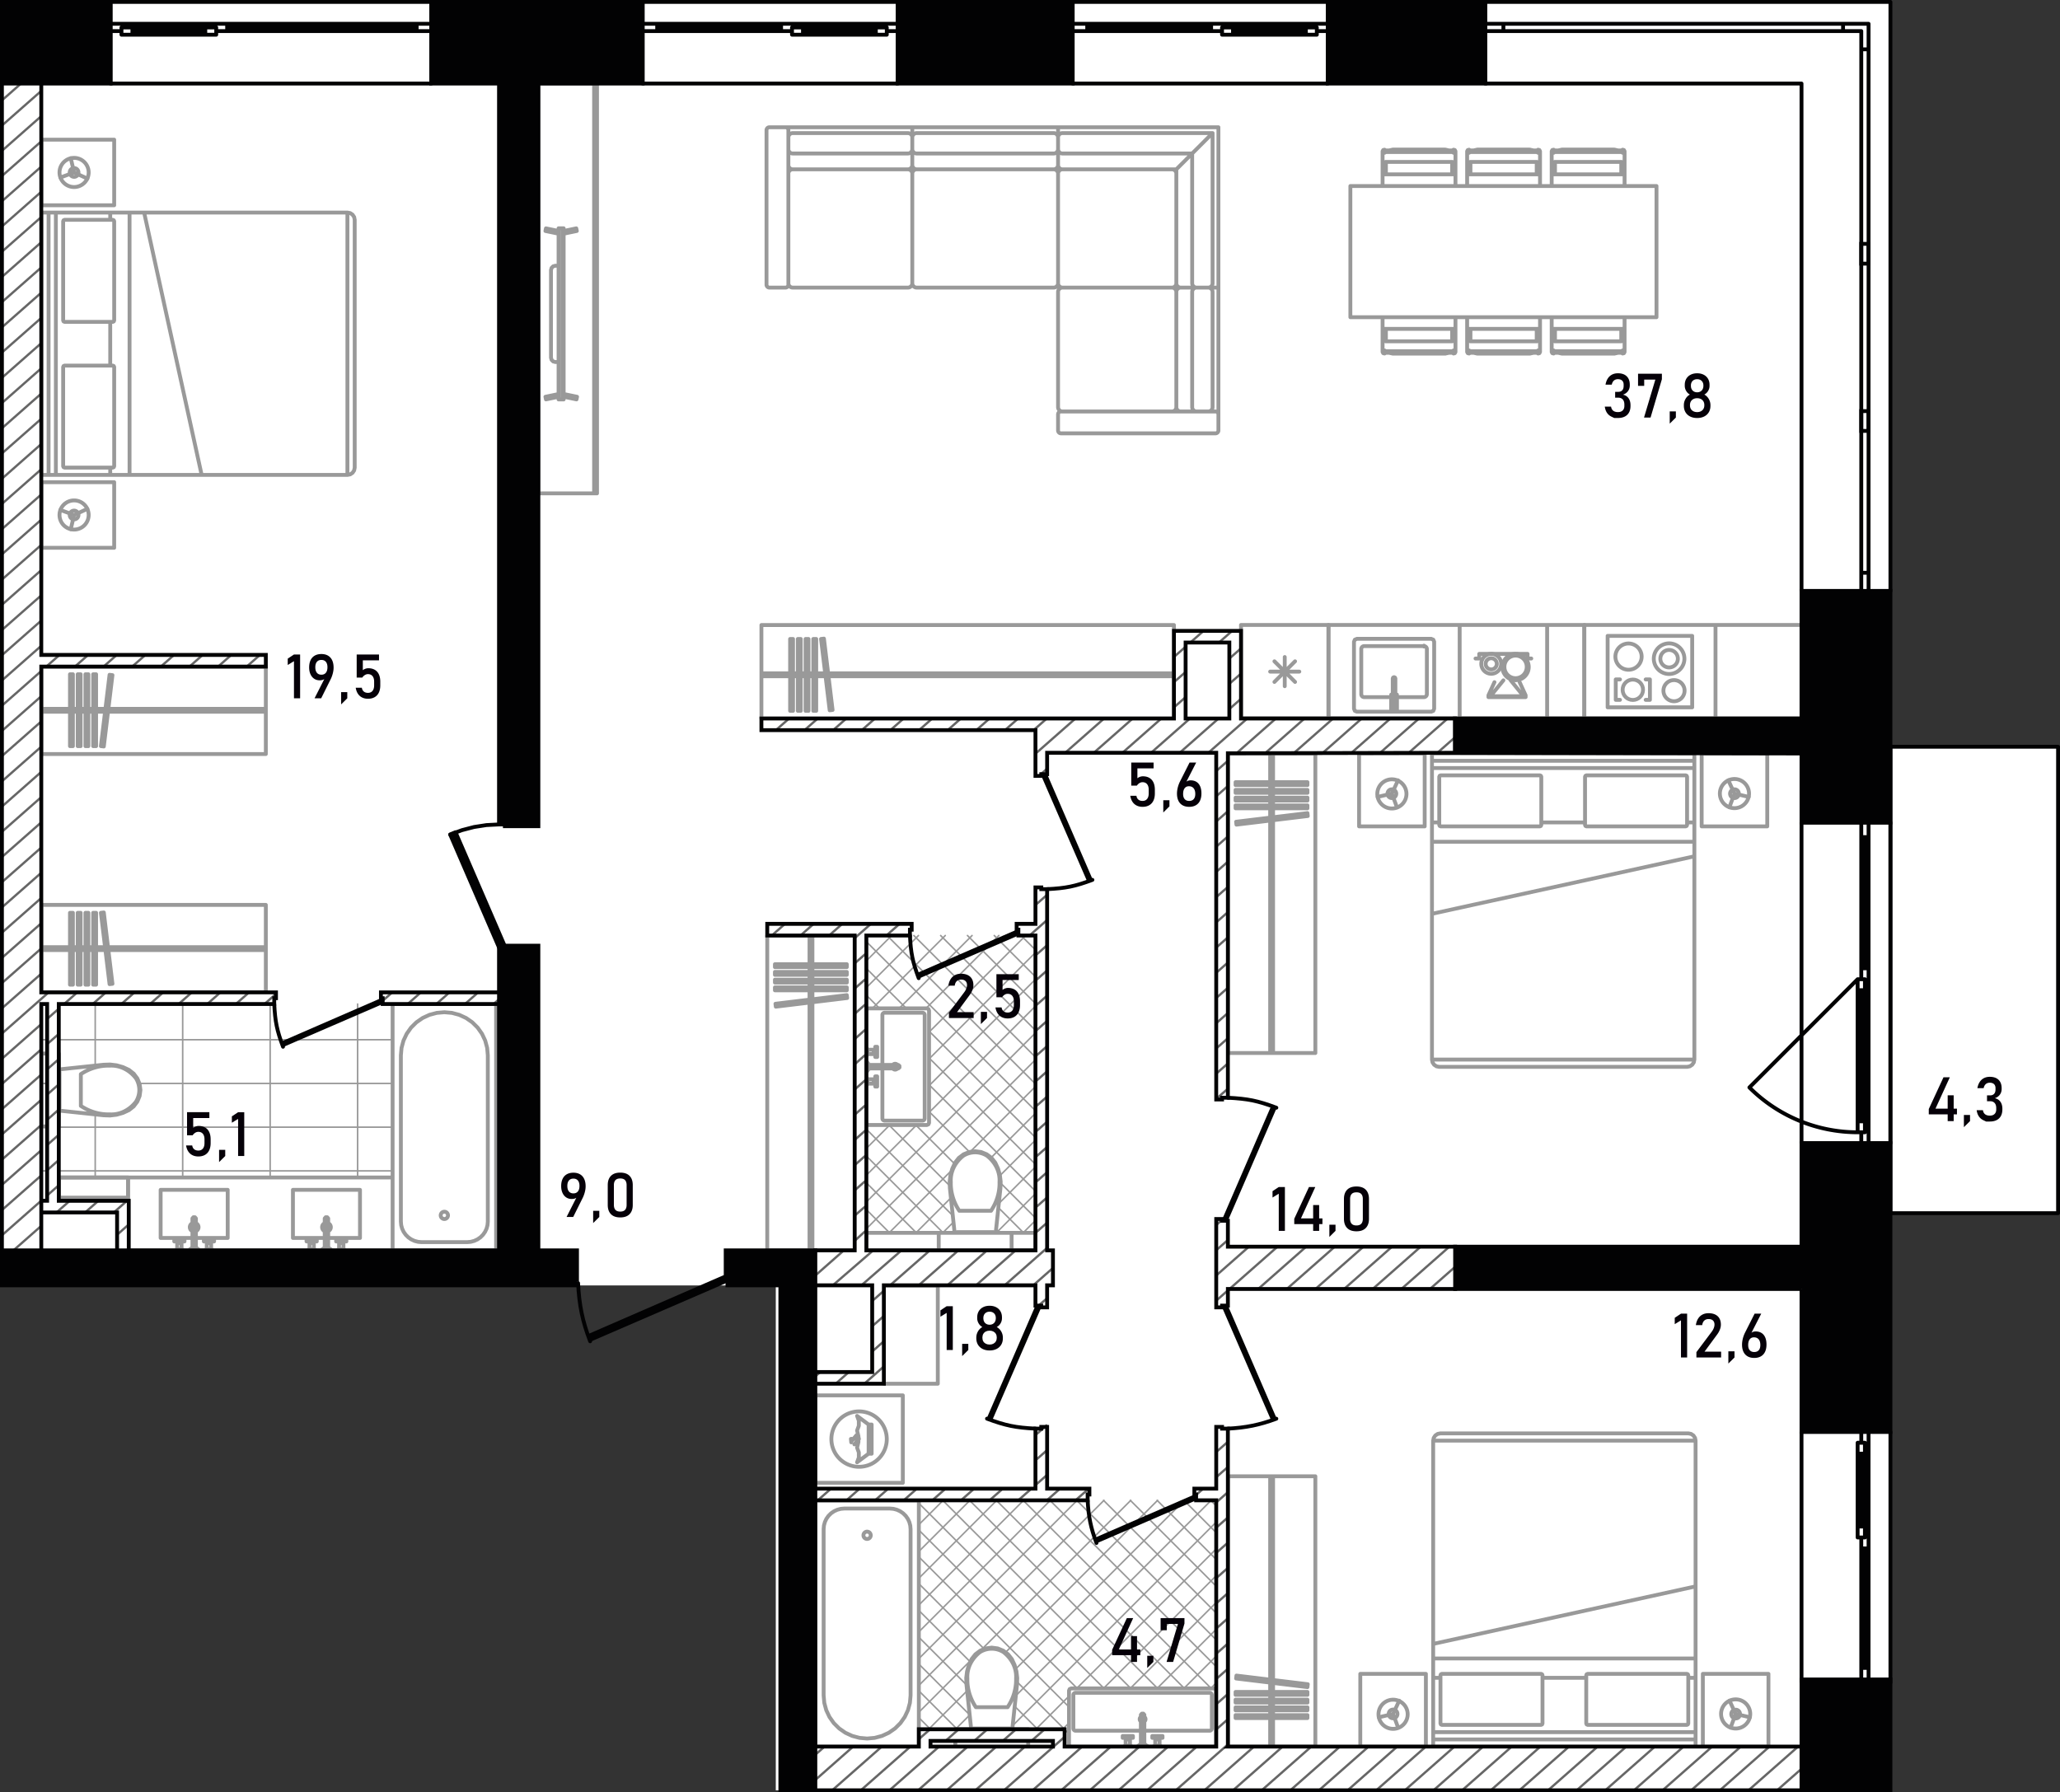 <svg version="1.1" id="_x31_00_1_" xmlns="http://www.w3.org/2000/svg" x="0" y="0" viewBox="0 0 533.976 464.624" xml:space="preserve"><rect x="0" y="0" width="533.976" height="464.624" fill="#333333" stroke="none"/><style>.st0,.st1{fill-rule:evenodd;clip-rule:evenodd}.st0{fill:#fff}.st1{stroke:#999;stroke-width:.4}.st1,.st2,.st5{fill:none;stroke-linecap:round;stroke-linejoin:round;stroke-miterlimit:3}.st2{fill-rule:evenodd;clip-rule:evenodd;stroke:#999}.st5{stroke:#020203}.st5,.st6,.st7,.st8{fill-rule:evenodd;clip-rule:evenodd}.st6{stroke:#020203;stroke-miterlimit:22.926;fill:none}.st7,.st8{fill:#020203}.st8{fill:none;stroke:#666;stroke-width:.6;stroke-miterlimit:22.926}.st9{fill:#050008}</style><path class="st0" d="M533.469 193.361h-43.625V.5H.5v332.736h200.594v130.888h288.75V314.486h43.625z"/><g id="mebel"><path class="st1" d="M265.2 319.605l3.205-3.206m-10.153 3.206l10.153-10.153M258.903 312.007l9.502-9.502m-24.046 17.1l2.794-2.794m12.042-12.043l9.21-9.21m-30.993 24.047l9.077-9.077m10.424-10.424l11.492-11.493m-37.941 30.994l16.274-16.274m4.71-4.71l16.957-16.957m-43.832 36.886l43.832-43.832m-43.832 36.885l43.832-43.832m-43.832 36.885l13.012-13.012m3.236-3.236l27.584-27.584m-43.832 36.885l6.065-6.065m10.183-10.183l27.584-27.584m-27.584 20.637l27.584-27.584m-27.584 20.637l25.046-25.045m-25.84 18.893l18.893-18.893m-25.841 18.893l18.893-18.893m-25.84 18.893l18.894-18.893m-20.453 13.506l13.506-13.506m-13.506 6.558l6.559-6.558m37.273 3.74l-3.74-3.74m3.74 10.687l-10.688-10.687m10.688 17.634l-17.634-17.634m17.634 24.581l-24.581-24.581m24.581 31.528l-31.528-31.528m31.528 38.475l-38.475-38.475m38.475 45.422l-43.832-43.832m43.832 50.778l-27.584-27.584m-5.891-5.891l-10.357-10.357m43.832 50.779l-27.584-27.584m-12.838-12.838l-3.41-3.41m43.832 50.78L240.821 281.2m27.584 34.531l-9.035-9.035m-8.057-8.058l-10.492-10.492m24.511 31.459l-6.54-6.54m-11.364-11.364l-10.057-10.057m21.014 27.961l-.256-.256m-11.925-11.925l-15.78-15.78M246.977 315.143l-22.403-22.403m19.917 26.865l-19.918-19.918m12.971 19.918l-12.971-12.971m6.024 12.971l-6.024-6.024M313.819 437.711l1.441-1.441m-8.388 1.441l8.388-8.388m-15.335 8.388l15.335-15.335m-22.281 15.335l22.281-22.281m-39.809 32.861l1.646-1.646m8.934-8.934l29.229-29.228m-46.755 39.808l8.592-8.592m1.988-1.988l36.176-36.175m-52.766 45.817l52.765-52.764m-51.945 44.998l50.644-50.644m-66.296 59.348l3.69-3.69m11.937-11.937l43.721-43.72m-66.294 59.347l9.973-9.973m9.954-9.954l39.422-39.421m-61.89 54.943l13.59-13.59m2.409-2.409l38.943-38.944m-54.942 47.995l47.995-47.995m-47.995 41.048l41.048-41.047m-41.048 34.1l34.101-34.1m-34.101 27.153l27.153-27.153m-27.153 20.206l20.207-20.206m-20.207 13.26l13.26-13.26m-13.26 6.313l6.313-6.313m70.771 1.43l-1.431-1.43m1.431 8.377l-8.378-8.377m8.378 15.324l-15.324-15.324m15.324 22.271l-22.271-22.271m22.271 29.217l-29.219-29.217m29.219 36.165l-36.165-36.165m36.165 43.111l-43.112-43.111m41.821 48.767l-48.768-48.767m41.82 48.767l-48.768-48.767m56.936 63.882l-.145-.145m-14.969-14.97l-48.767-48.767m41.82 48.767l-48.768-48.767m41.821 48.767l-48.004-48.004m41.057 48.004l-41.058-41.057m38.921 45.866l-38.921-38.92m38.921 45.868l-1.134-1.135m-.042-.042l-12.278-12.278m-8.516-8.516l-16.951-16.951m30.799 37.745l-5.951-5.95m-11.507-11.507l-13.34-13.34m12.352 19.299l-12.352-12.352m13.172 20.119l-13.172-13.172m9.956 16.903l-9.956-9.956m3.01 9.956l-3.01-3.01M128.595 314.882h.756M10.703 303.546h91.064m26.828 0h.756M10.703 292.21h91.064m26.828 0h.756M10.703 280.874h4.534m20.894 0h65.636m26.828 0h.756M10.703 269.538h91.064m26.828 0h.756m-36.652 35.709v-44.966m-22.672 44.966v-44.966m-22.672 44.966v-44.966m-22.672 44.966v-16.348m0-12.648v-15.97"/><path class="st2" d="M154.754 21.66v106.237m0 0h-15.199m0 0V21.66m0 0h15.199M153.998 21.66v106.237M154.754 74.779h-.756M154.754 21.66h-.756M224.573 261.981v29.095m0 0l.166.402m0 0l.401.166m0 0h15.115m0 0l.4-.166m0 0l.166-.402m0 0v-29.095m0 0l-.166-.401m0 0l-.4-.165m0 0H225.14m0 0l-.401.165m0 0l-.166.401M228.729 263.115v12.961m0 .906v12.961M229.297 290.51h9.824M239.687 289.943v-26.828M239.121 262.548h-9.824M229.297 290.51a.567.567 0 01-.567-.567M239.687 289.943a.567.567 0 01-.566.567M239.121 262.548c.312 0 .566.254.566.567M228.729 263.115c0-.313.254-.567.567-.567M232.631 276.982a.755.755 0 01-1.208 0h1.208zm-1.209-.906a.757.757 0 011.21 0h-1.21zM225.102 276.983v-.907m0 0h7.748m0 0l.301.256m0 0v.395m0 0l-.301.256m0 0h-7.748M225.102 275.773v1.511m0 0h-.265m0 0v-1.511m0 0h.265M224.838 275.395v2.267m0 0h-.265m0 0v-2.267m0 0h.265M226.463 273.26h-1.625m0 0v.094m0 .001h-.132m0 0v.284m0 0h-.133m0 0v-1.889m0 0h.133m0 0v.283m0 0h.132m0 0v.095m0-.001h1.625m0 0v.321m0 .001h.415m0 0v-1.077m0-.001h.491m0 0v2.645m0 .001h-.491m0 0v-1.077m0 0h-.415m0 0v.321M226.463 279.798h-1.625m0 0v-.094m0 0h-.132m0 0v-.284m0 0h-.133m0 0v1.889m0 0h.133m0 0v-.283m0 0h.132m0 0v-.095m0-.001h1.625m0 0v-.321m0 .001h.415m0 0v1.077m0-.001h.491m0 0v-2.645m0 .001h-.491m0 0v1.077m0 0h-.415m0 0v-.321M226.878 272.449l.072.071M226.878 272.94l.072-.072M226.463 272.449v.491M224.838 272.127v1.133M224.706 273.355v-1.322M226.878 280.61l.072-.072M226.878 280.119l.072.072M226.463 280.61v-.491M224.838 280.931v-1.133M224.706 279.703v1.322M227.369 272.694a.245.245 0 11-.491 0 .246.246 0 01.491 0zM227.369 280.364a.245.245 0 11-.491 0 .246.246 0 11.491 0zM259.176 304.613l-.469-1.645m0 0l-.718-1.551m0 .001l-.967-1.23m0 0l-1.248-.943m0 0l-1.449-.594m0-.001l-1.55-.205m0 0l-1.551.205m0 0l-1.448.594m0 .001l-1.248.943m0 0l-.968 1.23m0 0l-.718 1.551m0-.001l-.47 1.645m0 0l-.207 1.698m0 .001l.06 1.709m0 0l1.222 11.585m0-.001h10.655m0 0l1.222-11.585m0 .001l.06-1.709m0 0l-.208-1.698M248.658 313.884h4.116M252.774 313.884h4.116M249.711 299.617a5.743 5.743 0 013.063-.887M246.463 306.447c-.165-2.591 1.031-5.106 3.248-6.829M248.658 313.884c-1.506-2.253-2.266-4.828-2.195-7.437M259.086 306.447c.07 2.609-.689 5.184-2.195 7.437M255.838 299.617c2.217 1.723 3.413 4.238 3.248 6.83M252.774 298.731a5.738 5.738 0 013.063.887M248.127 319.605h9.295m0 0v-.188m0 0h-9.295m0 0v.188M262.22 319.605h-18.892M262.22 324.14h-18.892M262.22 319.605v4.535M243.328 319.605v4.535M211.348 388.944v63.882m0 0h26.829m0 0v-63.882m0 0h-26.829M236.03 396.396l-.081-.924m0 0l-.242-.897m0 0l-.396-.841m0 0l-.536-.76m0 0l-.662-.656m0 0l-.766-.532m0 0l-.847-.392m0 0l-.904-.241m0 0l-.932-.081m0 0H218.86m0 0l-.932.081m0 0l-.903.241m0 0l-.848.392m0 0l-.766.532m0 0l-.661.656m0 0l-.537.76m0 0l-.395.841m0 0l-.242.897m0 0l-.082.924m0 0v43.121m0 0l.172 1.941m0 0l.508 1.882m0 0l.83 1.766m0 0l1.127 1.597m0 0l1.388 1.378m0 0l1.61 1.117m0 0l1.779.823m0 0l1.897.505m0 0l1.957.17m0 0l1.956-.17m0 0l1.898-.505m0 0l1.78-.823m0 0l1.609-1.117m0 0l1.389-1.378m0 0l1.126-1.597m0 0l.83-1.766m0 0l.509-1.882m0 0l.171-1.941m0 0v-43.121M225.707 398.012a.945.945 0 11-1.89 0 .945.945 0 011.89 0zM277.663 452.826h37.03m0 0l.402-.167m0 0l.166-.4m0 0v-13.981m0 0l-.166-.401m0 0l-.402-.166m0 0h-37.03m0 0l-.4.166m0 0l-.166.401m0 0v13.981m0 0l.166.4m0 0l.4.167M278.797 448.669h16.927m.908 0h16.928M314.127 448.102v-8.691M313.56 438.845h-34.764M278.229 439.411v8.691M314.127 448.102a.567.567 0 01-.566.567M313.56 438.845c.312 0 .566.253.566.566M278.229 439.411c0-.313.255-.566.567-.566M278.797 448.669a.568.568 0 01-.567-.567M296.934 445.681a.755.755 0 01-.302.604v-1.208a.752.752 0 01.302.604zm-1.21.604a.755.755 0 010-1.208v1.208zM296.632 452.297h-.907m0 0v-7.749m0 0l.257-.3m0 0h.394m0 0l.256.3m0 0v7.749M295.423 452.297h1.512m0 0v.265m0 0h-1.512m0 0v-.265M295.045 452.561h2.268m0 0v.265m0 0h-2.268m0 0v-.265M292.91 450.937v1.625m0 0h.094m0 0v.132m0 0h.284m0 0v.132m0 0h-1.89m0 0v-.132m0 0h.283m0 0v-.132m0 0h.095m0 0v-1.625m0 0h.322m0 0v-.416m0 0h-1.078m0 0v-.491m0 0h2.646m0 0v.491m0 0h-1.077m0 0v.416m0 0h.321M299.447 450.937v1.625m0 0h-.095m0 0v.132m0 0h-.283m0 0v.132m0 0h1.889m0 0v-.132m0 0h-.283m0 0v-.132m0 0h-.095m0 0v-1.625m0 0h-.321m0 0v-.416m0 0h1.077m0 0v-.491m0 0h-2.645m0 0v.491m0 0h1.076m0 0v.416m0 0h-.32M292.098 450.521l.072-.072M292.589 450.521l-.072-.072M292.098 450.937h.491M291.776 452.561h1.134M293.004 452.694h-1.322M300.26 450.521l-.072-.072M299.768 450.521l.072-.072M300.26 450.937h-.492M300.58 452.561h-1.133M299.352 452.694h1.322M292.589 450.275a.246.246 0 11-.49 0 .246.246 0 01.49 0zM300.26 450.275a.246.246 0 11-.493 0 .246.246 0 01.493 0zM263.472 433.299l-.469-1.645m0 .001l-.718-1.552m-.001 0l-.967-1.229m.001-.001l-1.249-.943m0 0l-1.448-.594m-.001 0l-1.551-.205m.001.001l-1.551.205m-.001-.001l-1.447.594m.001 0l-1.249.943m-.001 0l-.967 1.229m.001.001l-.719 1.552m0 0l-.469 1.645m0-.001l-.208 1.698m-.001 0l.06 1.709m.001 0l1.223 11.585m-.001.001h10.654m0 0l1.223-11.585m.001-.001l.059-1.709m0 0l-.207-1.698M252.953 442.57h4.116M257.069 442.57h4.117M254.006 428.303a5.747 5.747 0 013.063-.886M250.758 435.133c-.165-2.592 1.031-5.107 3.248-6.83M252.953 442.57c-1.506-2.253-2.266-4.828-2.195-7.437M263.382 435.133c.069 2.609-.69 5.185-2.195 7.437M260.133 428.303c2.218 1.723 3.414 4.238 3.249 6.83M257.069 427.417a5.737 5.737 0 013.063.886M252.422 448.291h9.296m0 0v-.189m0 0h-9.296m0 0v.189M266.516 448.291h-18.893M266.516 452.826h-18.893M266.516 448.291v4.535M247.623 448.291v4.535M128.597 324.14v-63.859m0 0h-26.828m-.001 0v63.859m0 0h26.828M103.914 316.69l.082.924m0 0l.242.896m0 0l.395.841m0 0l.537.759m0 0l.661.656m0 0l.767.532m0 0l.846.392m0 0l.904.241m0 0l.932.08m0 0h11.804m0 0l.933-.08m0 0l.903-.241m0 0l.848-.392m0 0l.765-.532m0 0l.661-.656m0 0l.537-.759m0 0l.396-.841m0 0l.241-.896m0 0l.082-.924m0 0v-43.104m0 0l-.172-1.941m0 0l-.508-1.882m0 0l-.83-1.765m0 0l-1.126-1.596m0 0l-1.389-1.378m0-.001l-1.609-1.117m0 .001l-1.78-.823m0 0l-1.897-.504m0 0l-1.956-.17m0 0l-1.957.17m0 0l-1.898.504m0 0l-1.779.823m0 0l-1.61 1.117m0-.001l-1.388 1.378m0 .001l-1.127 1.596m0 0l-.83 1.765m0 0l-.508 1.882m0 0l-.172 1.941m0 0v43.104M116.127 315.071a.945.945 0 11-1.89 0 .945.945 0 011.89 0zM30.228 288.977l1.646-.469m0 0l1.551-.718m0 0l1.23-.968m0 0l.943-1.248m0 0l.594-1.448m0 0l.205-1.551m0 0l-.205-1.551m0 0l-.594-1.447m0 0l-.943-1.249m0 0l-1.23-.967m0 0l-1.551-.719m0 0l-1.646-.469m0 0l-1.697-.207m0 0l-1.709.059m0 0l-11.585 1.223m0 0v10.654m0 0l11.585 1.223m0 0l1.709.06m0 0l1.697-.208M20.959 278.458v4.117M20.959 282.575v4.117M35.225 279.511c.57.889.881 1.961.887 3.063M28.396 276.263c2.591-.165 5.106 1.031 6.829 3.249M20.959 278.458c2.253-1.505 4.827-2.266 7.437-2.195M28.396 288.886c-2.61.07-5.185-.689-7.437-2.195M35.225 285.638c-1.723 2.217-4.238 3.413-6.829 3.248M36.112 282.574a5.744 5.744 0 01-.887 3.064M15.237 277.927v9.296m0 0h.189m0 0v-9.296m0 0h-.189M15.237 292.022v-18.894M10.703 292.022v-18.894M15.237 292.022h-4.534M15.237 273.128h-4.534M303.786 74.556h-28.39M274.263 73.423V45.032M275.396 43.899h28.39M304.92 45.032v28.391M314.315 34.503h-38.919M274.263 35.636v7.129M275.396 43.899h29.523M304.92 43.899v29.524M306.054 74.556h7.128M314.315 73.423v-38.92M275.396 39.793h33.629M309.025 39.793v33.63M274.263 32.991h41.563M315.827 32.991v41.565M274.263 32.991v2.645M313.181 74.556h2.647M306.054 74.556h-2.268M274.263 42.765v2.267M304.92 43.899l9.396-9.396M275.396 74.556a1.133 1.133 0 01-1.134-1.133M274.263 45.032c0-.626.507-1.134 1.134-1.134M303.786 43.899c.626 0 1.134.508 1.134 1.134M304.92 73.423c0 .626-.508 1.133-1.134 1.133M274.263 35.636c0-.626.507-1.133 1.134-1.133M275.396 43.899a1.133 1.133 0 01-1.134-1.133M306.054 74.556a1.134 1.134 0 01-1.134-1.133M314.315 73.423c0 .626-.507 1.133-1.134 1.133M275.396 39.793a1.134 1.134 0 01-1.134-1.134M310.159 74.556a1.134 1.134 0 01-1.134-1.133M236.476 32.991h37.787M236.476 32.991v2.645M274.263 32.991v2.645M236.476 42.765v2.267M274.263 42.765v2.267M273.129 74.556h-35.52M236.476 73.423V45.032M237.609 43.899h35.52M274.263 45.032v28.391M273.129 34.503h-35.52M236.476 35.636v7.129M237.609 43.899h35.52M274.263 42.765v-7.129M237.609 39.793h35.52M237.609 74.556a1.133 1.133 0 01-1.133-1.133M236.476 45.032c0-.626.507-1.134 1.133-1.134M273.129 43.899c.626 0 1.134.508 1.134 1.134M274.263 73.423c0 .626-.508 1.133-1.134 1.133M236.476 35.636c0-.626.507-1.133 1.133-1.133M237.609 43.899a1.133 1.133 0 01-1.133-1.133M274.263 42.765c0 .626-.508 1.133-1.134 1.133M273.129 34.503c.626 0 1.134.507 1.134 1.133M237.609 39.793a1.134 1.134 0 01-1.133-1.134M274.263 38.66c0 .626-.508 1.134-1.134 1.134M203.602 74.556h-4.157M198.689 73.801V33.747M199.445 32.991h4.157M204.357 33.747v40.054M203.602 32.991h32.874M236.476 32.991v2.645M236.476 42.765v2.267M235.343 74.556h-29.852M204.357 73.423V45.032M205.491 43.899h29.852M236.476 45.032v28.391M235.343 34.503h-29.852M204.357 35.636v7.129M205.491 43.899h29.852M236.476 42.765v-7.129M205.491 39.793h29.852M199.445 74.556a.756.756 0 01-.756-.755M198.689 33.747c0-.417.339-.756.756-.756M203.602 32.991c.417 0 .755.338.755.756M204.357 73.801a.755.755 0 01-.755.755M205.491 74.556a1.134 1.134 0 01-1.134-1.133M204.357 45.032c0-.626.508-1.134 1.134-1.134M235.343 43.899c.626 0 1.134.508 1.134 1.134M236.476 73.423c0 .626-.508 1.133-1.134 1.133M204.357 35.636c0-.626.508-1.133 1.134-1.133M205.491 43.899a1.134 1.134 0 01-1.134-1.133M236.476 42.765c0 .626-.508 1.133-1.134 1.133M235.343 34.503c.626 0 1.134.507 1.134 1.133M205.491 39.793a1.134 1.134 0 01-1.134-1.134M236.476 38.66c0 .626-.508 1.134-1.134 1.134M274.263 107.43v4.156M275.019 112.342h40.053M315.827 111.586v-4.155M315.071 106.675h-40.053M315.827 107.43V74.556M315.827 74.556h-2.646M306.054 74.556h-2.268M274.263 75.69v29.851M275.396 106.675h28.39M304.92 105.541V75.69M303.786 74.556h-28.39M314.315 75.69v29.851M313.181 106.675h-7.128M304.92 105.541V75.69M306.054 74.556h7.128M309.025 105.541V75.69M275.019 112.342a.755.755 0 01-.756-.756M315.827 111.586a.756.756 0 01-.756.756M315.071 106.675c.418 0 .756.338.756.756M274.263 107.43c0-.417.338-.756.756-.756M275.396 106.675a1.133 1.133 0 01-1.134-1.133M304.92 105.541c0 .626-.508 1.133-1.134 1.133M303.786 74.556c.626 0 1.134.507 1.134 1.134M274.263 75.69c0-.626.507-1.134 1.134-1.134M314.315 105.541c0 .626-.507 1.133-1.134 1.133M306.054 106.675a1.134 1.134 0 01-1.134-1.133M304.92 75.69c0-.626.508-1.134 1.134-1.134M313.181 74.556c.627 0 1.134.507 1.134 1.134M310.159 106.675a1.134 1.134 0 01-1.134-1.133M309.025 75.69c0-.626.508-1.134 1.134-1.134M33.185 305.247H15.237m0 0v5.29m0 0h17.948m0 0v-5.29M268.405 319.605h-43.832m0 0v4.535m0 0h43.832m0 0v-4.535M101.768 305.247H33.185M101.768 324.14H33.185M33.185 305.247v18.893M101.768 305.247v18.893M93.313 308.458H75.931M75.931 308.458v12.47M75.931 320.928h8.237m.909 0h8.237M93.313 320.928v-12.47M59.022 308.458H41.64M41.64 308.458v12.47M41.64 320.928h8.237m.909 0h8.237M59.022 320.928v-12.47M85.756 318.135c0 .464-.279.863-.679 1.038v-2.077c.4.176.679.575.679 1.039zm-1.587 1.039a1.135 1.135 0 010-2.078v2.078zM51.465 318.135c0 .464-.279.863-.679 1.038v-2.077c.4.176.679.575.679 1.039zm-1.587 1.039a1.135 1.135 0 010-2.078v2.078zM84.169 323.611h.907m0 0v-7.748m0 0l-.256-.301m0 0h-.395m0 0l-.256.301m0 0v7.748M85.378 323.611h-1.511m0 0v.265m0 0h1.511m0 0v-.265M85.756 323.875h-2.267m0 0v.265m0 0h2.267m0 0v-.265M87.891 322.25v1.625m0 0h-.094m-.001 0v.132m0 0h-.283m.001 0v.133m0 0h1.889m0 0v-.133m0 0h-.283m-.001 0v-.132m0 0h-.095m0 0v-1.625m0 0h-.322m0 0v-.416m0 0h1.078m0 0v-.491m0 0h-2.645m0 0v.491m0 0h1.076m0 0v.416m0 0h-.321M81.354 322.25v1.625m0 0h.094m0 0v.132m0 0h.284m0 0v.133m0 0h-1.89m0 0v-.133m0 0h.283m0 0v-.132m0 0h.095m0 0v-1.625m0 0h.322m0 0v-.416m0 0h-1.078m0 0v-.491m0 0h2.645m0 0v.491m0 0h-1.076m0 0v.416m0 0h.321M49.878 323.611h.907m0 0v-7.748m0 0l-.256-.301m0 0h-.395m0 0l-.256.301m0 0v7.748M51.087 323.611h-1.511m0 0v.265m0 0h1.511m0 0v-.265M51.465 323.875h-2.267m0 0v.265m0 0h2.267m0 0v-.265M53.6 322.25v1.625m0 0h-.094m-.001 0v.132m0 0h-.283m.001 0v.133m0 0h1.889m0 0v-.133m0 0h-.283m-.001 0v-.132m0 0h-.095m0 0v-1.625m0 0h-.322m0 0v-.416m0 0h1.078m0 0v-.491m0 0h-2.646m.001 0v.491m0 0h1.077m-.001 0v.416m0 0h-.32M47.062 322.25v1.625m0 0h.095m0 0v.132m0 0h.283m0 0v.133m0 0h-1.889m0 0v-.133m0 0h.283m0 0v-.132m0 0h.095m0 0v-1.625m0 0h.321m0 0v-.416m0 0h-1.077m0 0v-.491m0 0h2.645m0 0v.491m0 0h-1.077m0 0v.416m0 0h.321M88.703 321.835l-.071-.072M88.212 321.835l.072-.072M88.703 322.25h-.491M89.024 323.875H87.89M87.797 324.007h1.322M80.542 321.835l.071-.072M81.033 321.835l-.072-.072M80.542 322.25h.491M80.221 323.875h1.133M81.448 324.007h-1.322M54.412 321.835l-.071-.072M53.921 321.835l.072-.072M54.412 322.25h-.491M54.733 323.875h-1.134M53.506 324.007h1.322M46.25 321.835l.072-.072M46.741 321.835l-.071-.072M46.25 322.25h.491M45.93 323.875h1.133M47.157 324.007h-1.322M88.703 321.589a.245.245 0 11-.491 0 .246.246 0 11.491 0zM81.033 321.589a.246.246 0 11-.492 0 .246.246 0 01.492 0zM54.412 321.589a.245.245 0 11-.491 0 .246.246 0 11.491 0zM46.741 321.589a.245.245 0 11-.491 0 .246.246 0 11.491 0zM370.995 165.609h-19.271m0 0l-.534.221m0 0l-.221.534m0 0v17.382m0-.001l.221.535m0 .001l.534.221m0-.001h19.271m0 0l.534-.221m0 .001l.222-.535m0-.001v-17.382m0 .001l-.222-.534m0 0l-.534-.221M378.363 162.019h-34.008M378.363 186.202h-34.008M378.363 162.019v24.183M344.355 162.019v24.183M369.106 167.498h-15.493M352.857 168.253v11.714M353.613 180.723h7.001M362.103 180.723h7.003M369.861 179.967v-11.714M369.106 167.498h.108a.108.108 0 10-.216 0 .108.108 0 00.216 0h-.108zM352.857 168.253c0-.417.339-.755.756-.755M353.613 180.723a.756.756 0 01-.756-.756M369.861 179.967a.756.756 0 01-.755.756M369.106 167.498c.417 0 .755.338.755.755M361.7 175.89l-.101-.24m0 0l-.24-.099m0 0l-.24.1m0 0l-.1.241m0 0v7.476m0 0l.1.24m0 0l.24.099m0 .001l.241-.099m0-.001l.1-.24m0 0v-7.478M362.114 181.441h-.414m0 0v1.927m0 0l-.1.241m0 0l-.241.099m0 0l-.24-.099m0 0l-.1-.241m0 0v-1.927m0 0h-.414m0 0v2.456m0-.001h1.509m0 0v-2.456M362.103 180.08h-.403m0 0v1.323m0 0h.403m0 0v-1.323M360.615 180.08v1.323m0 0h.404m0 0v-1.323m0 0h-.404M401.035 162.019h-22.672M401.035 186.202h-22.672M401.035 162.019v24.183M378.363 162.019v24.183M401.035 162.019h9.638m0 0v24.183m0 0h-9.638m0 0v-24.183M438.635 164.853h-21.916m0 0v18.515m0 0h21.916m0 0v-18.515M427.677 176.133v5.299M427.677 181.431h-1.096M427.677 176.133h-1.096M418.822 176.133v5.299M419.918 181.431h-1.096M419.918 176.133h-1.096M436.662 178.998a2.74 2.74 0 11-5.479 0 2.74 2.74 0 015.479 0zM436.619 170.759a3.968 3.968 0 11-7.936 0 3.968 3.968 0 017.936 0z"/><path class="st2" d="M434.919 170.759a2.268 2.268 0 11-4.536-.002 2.268 2.268 0 014.536.002z"/><circle class="st2" cx="423.249" cy="178.813" r="2.645"/><path class="st2" d="M425.532 170.222a3.4 3.4 0 11-6.801 0 3.4 3.4 0 016.801 0zM444.681 162.019h-34.008M444.681 186.202h-34.008M444.681 162.019v24.183M410.673 162.019v24.183M344.355 162.019h-22.672m0 0v24.183m0 0h22.672m0 0v-24.183M333.02 177.889v-7.558M335.692 176.782l-5.344-5.343M336.799 174.111h-7.558M335.692 171.439l-5.344 5.343M444.681 162.019h22.294m0 0v24.183m0 0h-22.294m0 0v-24.183M229.863 373.073a7.179 7.179 0 11-14.358 0 7.179 7.179 0 0114.358 0zM396.265 172.923a3.41 3.41 0 11-6.822 0 3.41 3.41 0 016.822 0z"/><path class="st2" d="M395.744 172.923a2.89 2.89 0 11-5.78 0 2.891 2.891 0 115.78 0zM389.125 172.091a2.579 2.579 0 11-5.158 0 2.579 2.579 0 115.158 0z"/><path class="st2" d="M387.991 172.091a1.445 1.445 0 11-2.89 0 1.445 1.445 0 012.89 0zM22.983 44.71a3.778 3.778 0 11-7.557 0 3.778 3.778 0 017.557 0z"/><path class="st2" d="M20.339 44.71a1.134 1.134 0 11-2.269 0 1.134 1.134 0 012.269 0zM22.983 133.508a3.778 3.778 0 11-7.557 0 3.778 3.778 0 017.557 0z"/><path class="st2" d="M20.339 133.508a1.134 1.134 0 11-2.269 0 1.134 1.134 0 012.269 0zM364.572 205.726a3.78 3.78 0 11-7.558 0 3.78 3.78 0 017.558 0z"/><path class="st2" d="M361.927 205.726a1.134 1.134 0 11-2.267-.001 1.134 1.134 0 012.267.001zM453.369 205.726a3.778 3.778 0 11-7.557.001 3.778 3.778 0 017.557-.001z"/><path class="st2" d="M450.724 205.726a1.134 1.134 0 11-2.267-.001 1.134 1.134 0 012.267.001zM364.884 444.324a3.78 3.78 0 11-7.558-.002 3.78 3.78 0 017.558.002z"/><path class="st2" d="M362.238 444.324a1.134 1.134 0 11-2.268-.002 1.134 1.134 0 012.268.002zM453.681 444.324a3.778 3.778 0 11-7.557 0 3.778 3.778 0 017.557 0z"/><path class="st2" d="M451.036 444.324a1.134 1.134 0 11-2.267-.001 1.134 1.134 0 012.267.001zM439.199 274.686h-68.015m0 0v-75.573m0 0h68.015m0 0v75.573M437.31 276.575h-64.237m0 0l-.723-.144m0 0l-.612-.409m0 0l-.41-.613m0 0l-.144-.723m0 0h68.015m0 0l-.144.723m0 0l-.409.613m0 0l-.613.409m0 0l-.723.144M439.199 195.335h-68.015m0 0v3.778m0 0h68.015m0 0v-3.778M371.184 195.335H439.2m0 0v1.889m0 0h-68.015m-.001 0v-1.889M369.295 195.335h-17.004m0 0v18.893m0 0h17.004m0 0v-18.893M441.089 195.335h17.004m0 0v18.893m0 0h-17.004m0 0v-18.893M399.146 201.003h-25.695m0 0l-.267.11m0 0l-.111.268m0 0v12.469m0 0l.111.267m0 0l.267.111m0 0h25.695m0 0l.267-.111m0 0l.111-.267m0 0v-12.469m0 0l-.111-.268m0 0l-.267-.11M411.238 201.003h25.694m0 0l.267.11m0 0l.111.268m0 0v12.469m0 0l-.111.267m0 0l-.267.111m0 0h-25.694m0 0l-.268-.111m0 0l-.111-.267m0 0v-12.469m0 0l.111-.268m0 0l.268-.11M439.199 213.205h-1.889M410.859 213.205h-11.335M373.073 213.205h-1.889M439.199 218.214h-68.015m0 0V236.9m0 0l68.015-14.908m0 0v-3.778M318.283 195.335h22.672m0 0v77.651m0 0h-22.672m0 0v-77.651M329.997 272.986h-.756m0 0v-77.651m0 0h.756m0 0v77.651M320.276 202.772h18.626m0 0v.755m0 0h-18.626m0 0v-.755M320.276 204.777h18.626m0 0v.756m0 0h-18.626m0 0v-.756M320.276 206.781h18.626m0 0v.756m0 .001h-18.626m0 0v-.756M320.276 208.786h18.626m0 0v.756m0 0h-18.626m0 0v-.756M320.412 213.032l18.49-2.241m0-.001l.091.75m0 .001l-18.49 2.241m0-.001l-.091-.75M145.809 103.554h-1.02m.001 0v-44.37m0 0h1.02m-.001 0v44.37M144.79 102.15l-3.41.709m0 .001l.141.68m0-.001l3.269-.68m0 .001v-.709M144.79 93.853h-.833m0 0l-.566-.152m0 0l-.415-.414m0 0l-.152-.568m0 0V70.02m0 0l.152-.566m0 0l.415-.415m0 0l.566-.152m0 0h.833m0 0v24.966M146.167 102.15l3.41.709m0 .001l-.141.68m0-.001l-3.269-.68m0 .001v-.709M144.79 60.589l-3.41-.709m0 0l.141-.68m0 0l3.269.68m0 0v.709M146.107 60.589l3.41-.709m0 0l-.141-.68m0 0l-3.269.68m0 0v.709M146.107 103.554h-.298m0 0v-44.37m0 0h.298m0 0v44.37M90.054 55.101v68.016m0 0H14.481m0 0V55.101m0 0h75.572M91.943 56.991v64.237m0-.001l-.144.723m0 .001l-.409.613m0 0l-.613.409m0-.001l-.724.144m0 0V55.102m0 0l.724.144m0 0l.613.409m0-.001l.409.613m0 .001l.144.723M10.703 55.101v68.016m0 0h3.778m0 0V55.101m0 0h-3.778M10.703 123.117V55.101m0 0h1.89m0 0v68.016m0 0h-1.89M10.703 125.006v17.004m0 0h18.894m0 0v-17.004m0 0H10.703M10.703 53.212V36.208m0 0h18.894m0 0v17.004m0 0H10.703M16.371 95.155v25.695m0 0l.11.267m0 0l.268.111m0-.001h12.47m0 0l.266-.111m0 .001l.112-.267m0 0V95.155m0 0l-.112-.267m0-.001l-.266-.111m0 0h-12.47m0 0l-.268.111m0 0l-.11.267M16.371 83.063V57.368m0 0l.11-.267m0 0l.268-.111m0 0h12.47m0 0l.266.111m0 0l.112.267m0 0v25.695m0 0l-.112.267m0 0l-.266.111m0 0h-12.47m0 0l-.268-.111m0 0l-.11-.267M28.572 55.101v1.889M28.572 83.441v11.335M28.572 121.228v1.889M33.582 55.101v68.016m0 0h18.687m0 0L37.36 55.101m0 0h-3.778M198.879 242.522h22.672m0 0v81.618m0 0h-22.672m0 0v-81.618M210.593 324.14h-.756m0 0v-81.618m0 0h.756m0 0v81.618M200.871 249.958h18.627m0 0v.756m0 0h-18.627m0 0v-.756M200.871 251.963h18.627m0 0v.756m0 0h-18.627m0 0v-.756M200.871 253.968h18.627m0 0v.755m0-.001h-18.627m0 0v-.755M200.871 255.972h18.627m0 0v.756m0 0h-18.627m0 0v-.756M201.007 260.218l18.491-2.241m0 0l.091.75m0 0l-18.491 2.241m0 0l-.091-.75M197.367 186.266v-24.23m0 0h106.936m0 0v24.23m0 0H197.367M304.302 174.552v.756m0 0H197.367m0 0v-.756m0 0h106.936M204.805 184.274v-18.626m0 0h.756m0 0v18.626m0 0h-.756M206.808 184.274v-18.626m0 0h.756m0 0v18.626m0 0h-.756M208.813 184.274v-18.626m0 0h.756m0 0v18.626m0 0h-.756M210.818 184.274v-18.626m0 0h.756m0 0v18.626m0 0h-.756M215.064 184.138l-2.242-18.491m0 0l.751-.091m0 0l2.241 18.491m0 0l-.75.091M371.496 373.474h68.016m0 0v75.573m0 0h-68.016m0 0v-75.573M373.386 371.585h64.236m-.001 0l.724.144m0 0l.612.409m0 0l.409.614m.001 0l.145.722m0 0h-68.016m-.001 0l.144-.722m0 0l.41-.614m.001 0l.612-.409m0 0l.724-.144M371.496 452.826h68.016m0 0v-3.779m0 0h-68.016m0 0v3.779M439.512 452.826h-68.016m-.001 0v-1.889m0 0h68.016m.001 0v1.889M441.4 452.826h17.004m0 0v-18.893m0 0H441.4m0 0v18.893M369.607 452.826h-17.004m0 0v-18.893m0 0h17.004m0 0v18.893M411.55 447.158h25.694m0 0l.268-.11m0-.001l.11-.268m0 0V434.31m0 0l-.11-.267m0 0l-.268-.111m0 0H411.55m0 0l-.268.111m0 0l-.11.267m0 0v12.469m0 0l.11.268m0 0l.268.11M399.458 447.158h-25.694m0 0l-.268-.11m0-.001l-.11-.268m0 0V434.31m0 0l.11-.267m0 0l.268-.111m0 0h25.694m0 0l.268.111m0 0l.11.267m0 0v12.469m0 0l-.11.268m0 0l-.268.11M371.496 434.956h1.89M399.836 434.956h11.336M437.622 434.956h1.89M371.496 429.946h68.016m0 0V411.26m0 0l-68.016 14.908m0 .001v3.778M222.168 367.065l.449 1.233m0 0v1.313m0 0l-.449 1.233m0 0l.343 1.473m0 0v1.513m0 0l-.343 1.473m0 0l.45 1.234m0 0v1.314m0 0l-.45 1.235m0 0l2.987-2.232m0 0v-7.558m0 0l-2.987-2.231M225.417 369.296v7.558m0 0h-.262m0 0v-7.558m0 0h.262M225.94 369.296v7.558m0 0h-.262m0 0v-7.558m0 0h.262M220.652 373.916l-.085-.891m0 0l.227-.021m0 0l.045.476m0 0l1.142-1.383m0 0l.152.126m0 0l-.53.642m0 0l.082.067m0 0l.611-.74m0 0l.146.121m0 0l-.611.74m0 0l.097.08m0 0l.497-.601m0 0l.13.108m0 0l-.497.601m0 0l.098.08m0 0l.343-.414m0 0l.139.115m0 0l-1.174 1.422M211.348 361.737v22.672m0 0h22.672m0 0v-22.672m0 0h-22.672M243.089 333.209v25.505m0 0h-13.981m0 0v-25.505m0 0h13.981M10.703 172.805v22.672m0 0h58.203m0 0v-22.672m0 0H10.703M68.906 184.519v-.755m0 0H10.703m0 0v.755m0 0h58.203M18.14 174.798v18.626m0 .001h.756m0 0v-18.626m0-.001h-.756M20.144 174.798v18.626m0 .001h.756m0 0v-18.626m0-.001h-.756M22.149 174.798v18.626m0 .001h.756m0 0v-18.626m0-.001h-.756M24.153 174.798v18.626m0 .001h.756m0 0v-18.626m0-.001h-.756M28.399 174.934l-2.241 18.491m0 0l.751.091m0 0l2.24-18.491m0 0l-.75-.091M10.703 257.258v-22.672m0 0h58.203m0 0v22.672m0 0H10.703M68.906 245.544v.756m0 0H10.703m0 0v-.756m0 0h58.203M18.14 255.265v-18.626m0 0h.756m0 0v18.626m0 0h-.756M20.144 255.265v-18.626m0 0h.756m0 0v18.626m0 0h-.756M22.149 255.265v-18.626m0 0h.756m0 0v18.626m0 0h-.756M24.153 255.265v-18.626m0 0h.756m0 0v18.626m0 0h-.756M28.399 255.13l-2.241-18.491m0 0l.751-.091m0 0l2.24 18.491m0 0l-.75.091M33.185 305.247H15.237m0 0v5.29m0 0h17.948m0 0v-5.29M318.283 452.826h22.672m0 0v-70.11m0 0h-22.672m0 0v70.11M329.997 382.753h-.756m0 0v70.073m0 0h.756m0 0v-70.073M320.276 445.389h18.626m0 0v-.756m0 0h-18.626m0 0v.756M320.276 443.384h18.626m0 0v-.755m0 0h-18.626m0 0v.755M320.276 441.38h18.626m0 0v-.756m0 0h-18.626m0 0v.756M320.276 439.375h18.626m0 0v-.755m0 0h-18.626m0 0v.755M320.412 435.129l18.49 2.241m0 0l.091-.75m0 0l-18.49-2.241m0 0l-.091.75M396.923 170.715h-.963m0 0v-1.204m0 .001h-12.524m0 0v1.204m0-.001h-.963M395.459 180.72h-9.634m0 0v-.478m0 0h.723m0 0v.237m0 0h8.188m0 0v-.237m0 0h.723m0 0v.478M395.459 180.242l-.047-.104m-.047-.103l-.048-.103m-.046-.103l-.047-.103m-.047-.103l-.048-.103m-.047-.103l-.047-.103m-.047-.103l-.048-.103m-.046-.103l-.047-.103m-.048-.103l-.047-.103m-.047-.104l-.048-.102m-.047-.104l-.047-.103m-.047-.103l-.047-.103m-.047-.103l-.047-.103m-.047-.103l-.048-.104m-.047-.102l-.046-.104m-.048-.103l-.047-.103m-.047-.103l-.048-.103m-.047-.103l-.047-.103M385.825 180.242l.048-.104m.047-.103l.047-.103m.046-.103l.048-.103m.047-.103l.047-.103m.048-.103l.047-.103m.047-.103l.047-.103m.047-.103l.047-.103m.047-.103l.048-.103m.047-.104l.047-.102m.048-.104l.046-.103m.047-.103l.047-.103m.048-.103l.047-.103m.047-.103l.047-.104m.048-.102l.046-.104m.047-.103l.048-.103m.047-.103l.047-.103m.047-.103l.048-.103M395.459 180.242h-.077m-.114 0h-.114m-.113 0h-.113m-.114 0h-.078m0 0l-.041-.051m-.072-.089l-.071-.088m-.072-.088l-.071-.088m-.071-.088l-.072-.088m-.072-.088l-.071-.088m-.071-.088l-.072-.088m-.071-.088l-.071-.088m-.072-.088l-.072-.088m-.071-.088l-.071-.088m-.072-.087l-.071-.089m-.071-.088l-.072-.088m-.072-.088l-.071-.088m-.071-.088l-.072-.088m-.072-.088l-.071-.088m-.071-.088l-.072-.088m-.071-.088l-.071-.088m-.072-.088l-.072-.088m-.071-.088l-.071-.088m-.072-.088l-.071-.088m-.071-.088l-.072-.088m-.072-.088l-.071-.088m-.071-.088l-.072-.088m-.071-.088l-.042-.052M385.825 180.242h.078m.113 0h.114m.113 0h.114m.114 0h.077m0 0l.042-.051m.071-.089l.071-.088m.072-.088l.072-.088m.071-.088l.071-.088m.072-.088l.071-.088m.071-.088l.072-.088m.072-.088l.071-.088m.071-.088l.072-.088m.072-.088l.071-.088m.071-.087l.072-.089m.071-.088l.071-.088m.072-.088l.072-.088m.071-.088l.071-.088m.072-.088l.071-.088m.071-.088l.073-.088m.071-.088l.071-.088m.071-.088l.072-.088m.071-.088l.072-.088m.072-.088l.071-.088m.071-.088l.071-.088m.072-.088l.071-.088m.072-.088l.072-.088m.071-.088l.042-.052M18.345 41.031l.86 3.679m0 0l3.431 1.584m0 0l-3.431-1.584m0 0l-3.546 1.306M18.345 137.187l.86-3.679m0 0l3.431-1.584m0 0l-3.431 1.584m0 0l-3.546-1.306M357.113 206.587l3.68-.86m0-.001l1.584-3.431m0 .001l-1.584 3.431m0-.001l1.306 3.546M453.27 206.587l-3.68-.86m0-.001l-1.583-3.431m0 .001l1.583 3.431m0-.001l-1.306 3.546M357.426 445.184l3.68-.86m0 0l1.583-3.432m0 0l-1.583 3.432m0 0l1.305 3.545M453.582 445.184l-3.68-.86m0 0l-1.583-3.432m0 0l1.583 3.432m0 0l-1.305 3.545"/><g><path class="st2" d="M402.215 82.231v3.029m0 0h.858m0 0h17.176m0 0h.859m.001 0v-3.029M421.109 88.688V85.26m0 0h-.859m0 0v3.224m0 0h.058m-.001 0l.293-.196m.001 0l.343.087m0 .001l.165.312M420.307 91.046l.293-.196m0 0l.343.086m0 0l.165.313m0 0v-2.562m0 0l-.165-.312m0 .001l-.343-.087m0-.001l-.293.196m0 0h-17.291m0 0l-.293-.196m0 0l-.343.087m0 .001l-.165.312m0-.001v2.562m0 0l.165-.313m0 0l.343-.086m0 0l.293.196m0 0h17.291M402.215 88.688l.165-.312m.001 0l.342-.087m-.001-.001l.294.196m0 0h.057m0 0V85.26m0 0h-.858m0 0v3.427M419.445 91.452H403.88m0 0l1.004.227m0 0h13.557m0 0l1.004-.227M420.307 91.452l.293.196m0 0l.343-.087m0 0l.165-.312m0 0l-.165-.313m0 0l-.343-.086m0 0l-.293.196m0 0h-17.291m0 0l-.293-.196m0 0l-.343.086m0 0l-.165.313m0 0l.165.312m0 0l.343.087m0 0l.293-.196m0 0h17.291M380.298 82.231v3.029m0 0h.859m.001 0h17.176m0 0h.859m-.001 0v-3.029M399.192 88.688V85.26m0 0h-.859m0 0v3.224m0 0h.058m0 0l.294-.196m0 0l.342.087m0 .001l.165.312M398.391 91.046l.294-.196m0 0l.342.086m0 0l.165.313m0 0v-2.562m0 0l-.165-.312m0 .001l-.342-.087m0-.001l-.294.196m0 0H381.1m0 0l-.293-.196m0 0l-.343.087m0 .001l-.165.312m0-.001v2.562m0 0l.165-.313m0 0l.343-.086m0 0l.293.196m0 0h17.291M380.298 88.688l.165-.312m0 0l.343-.087m0-.001l.294.196m0 0h.057m.001 0V85.26m0 0h-.859m-.001 0v3.427M397.529 91.452h-15.566m-.001 0l1.005.227m.001 0h13.556m-.001 0l1.005-.227M398.391 91.452l.294.196m0 0l.342-.087m0 0l.165-.312m0 0l-.165-.313m0 0l-.342-.086m0 0l-.294.196m0 0H381.1m0 0l-.293-.196m0 0l-.343.086m0 0l-.165.313m0 0l.165.312m0 0l.343.087m0 0l.293-.196m0 0h17.291M402.215 48.224v-3.028m0 0h.858m0 0h17.176m0 0h.859m.001 0v3.028M421.109 41.769v3.427m0 0h-.859m0 0v-3.224m0 0h.058m-.001 0l.293.196m.001 0l.343-.087m0 0l.165-.312M420.307 39.41l.293.196m0 0l.343-.087m0 0l.165-.312m0 0v2.562m0 0l-.165.312m0 0l-.343.087m0 0l-.293-.196m0 0h-17.291m0 0l-.293.196m0 0l-.343-.087m0 0l-.165-.312m0 0v-2.562m0 0l.165.312m0 0l.343.087m0 0l.293-.196m0 0h17.291M402.215 41.769l.165.312m.001 0l.342.087m-.001 0l.294-.196m0 0h.057m0 0v3.224m0 0h-.858m0 0v-3.427M419.445 39.005H403.88m0 0l1.004-.227m0 0h13.557m0 0l1.004.227M420.307 39.005l.293-.197m0 0l.343.087m0 0l.165.312m0 0l-.165.313m0 0l-.343.087m0 0l-.293-.197m0 0h-17.291m0 0l-.293.197m0 0l-.343-.087m0 0l-.165-.313m0 0l.165-.312m0 0l.343-.087m0 0l.293.197m0 0h17.291M380.298 48.224v-3.028m0 0h.859m.001 0h17.176m0 0h.859m-.001 0v3.028M399.192 41.769v3.427m0 0h-.859m0 0v-3.224m0 0h.058m0 0l.294.196m0 0l.342-.087m0 0l.165-.312M398.391 39.41l.294.196m0 0l.342-.087m0 0l.165-.312m0 0v2.562m0 0l-.165.312m0 0l-.342.087m0 0l-.294-.196m0 0H381.1m0 0l-.293.196m0 0l-.343-.087m0 0l-.165-.312m0 0v-2.562m0 0l.165.312m0 0l.343.087m0 0l.293-.196m0 0h17.291M380.298 41.769l.165.312m0 0l.343.087m0 0l.294-.196m0 0h.057m.001 0v3.224m0 0h-.859m-.001 0v-3.427M397.529 39.005h-15.566m-.001 0l1.005-.227m.001 0h13.556m-.001 0l1.005.227M398.391 39.005l.294-.197m0 0l.342.087m0 0l.165.312m0 0l-.165.313m0 0l-.342.087m0 0l-.294-.197m0 0H381.1m0 0l-.293.197m0 0l-.343-.087m0 0l-.165-.313m0 0l.165-.312m0 0l.343-.087m0 0l.293.197m0 0h17.291M377.276 82.231v3.029m0 0h-.859m0 0h-17.176m0 0h-.858m0 0v-3.029M358.382 88.688V85.26m0 0h.858m0 0v3.224m0 0h-.057m0 0l-.294-.196m0 0l-.342.087m0 .001l-.165.312M359.183 91.046l-.293-.196m0 0l-.343.086m0 0l-.165.313m0 0v-2.562m0 0l.165-.312m0 .001l.343-.087m0-.001l.293.196m0 0h17.291m0 0l.293-.196m0 0l.343.087m0 .001l.165.312m0-.001v2.562m0 0l-.165-.313m0 0l-.343-.086m0 0l-.293.196m0 0h-17.291M377.276 88.688l-.165-.312m0 0l-.343-.087m0-.001l-.293.196m0 0h-.058m0 0V85.26m0 0h.859m0 0v3.427M360.046 91.452h15.565m0 0l-1.004.227m0 0H361.05m0 0l-1.004-.227M359.183 91.452l-.293.196m0 0l-.343-.087m0 0l-.165-.312m0 0l.165-.313m0 0l.343-.086m0 0l.293.196m0 0h17.291m0 0l.293-.196m0 0l.343.086m0 0l.165.313m0 0l-.165.312m0 0l-.343.087m0 0l-.293-.196m0 0h-17.291M377.276 48.224v-3.028m0 0h-.859m0 0h-17.176m0 0h-.858m0 0v3.028M358.382 41.769v3.427m0 0h.858m0 0v-3.224m0 0h-.057m0 0l-.294.196m0 0l-.342-.087m0 0l-.165-.312M359.183 39.41l-.293.196m0 0l-.343-.087m0 0l-.165-.312m0 0v2.562m0 0l.165.312m0 0l.343.087m0 0l.293-.196m0 0h17.291m0 0l.293.196m0 0l.343-.087m0 0l.165-.312m0 0v-2.562m0 0l-.165.312m0 0l-.343.087m0 0l-.293-.196m0 0h-17.291M377.276 41.769l-.165.312m0 0l-.343.087m0 0l-.293-.196m0 0h-.058m0 0v3.224m0 0h.859m0 0v-3.427M360.046 39.005h15.565m0 0l-1.004-.227m0 0H361.05m0 0l-1.004.227M359.183 39.005l-.293-.197m0 0l-.343.087m0 0l-.165.312m0 0l.165.313m0 0l.343.087m0 0l.293-.197m0 0h17.291m0 0l.293.197m0 0l.343-.087m0 0l.165-.313m0 0l-.165-.312m0 0l-.343-.087m0 0l-.293.197m0 0h-17.291M350.032 48.224v34.008m0 0h79.351m0 0V48.224m0 0h-79.351"/></g></g><g id="walls"><path d="M533.476 314.504h-43.454m0 0V193.588m0 0h43.454m0 0v120.916" fill="none" stroke="#020203" stroke-linecap="round" stroke-linejoin="round" stroke-miterlimit="3"/><path d="M.5 333.209h148.614v-1.512h.453v-7.557h-10.013v-78.974h-8.691v.454h-1.512v78.52H.5v9.069h0zM10.702 21.661h17.949V.5H.5v21.161h10.202zm200.646 311.548v130.915h-9.069V333.209h-13.716v-1.512h-.454v-7.557h23.24v9.069h-.001zm255.624 119.579V435.42h23.05v28.704h-23.05v-11.336h0zm0-266.522v-33.059h23.05v60.03h-23.05v-17.902l-89.847-.182v-8.887h89.847zm0 147.887h-89.784v-10.958h89.784v-26.828h23.05v74.817h-23.05v-37.031h0zM129.351 212.67V21.661h-17.57V.5h54.79v21.161h-27.017v192.521h-8.691v-.454h-1.512v-1.058h0zM384.976 21.661h-40.811V.5h40.811v21.161h0zm-106.935 0h-45.344V.5h45.344v21.161z" fill-rule="evenodd" clip-rule="evenodd" fill="#020203" stroke="#020203" stroke-miterlimit="3"/><path class="st0" d="M377.188 334.153v-10.958h-58.906v-6.726h-1.511v-.453h-1.511v22.905h1.511v-.453h1.511v-4.315h58.906zM.5 21.661h10.202v148.122h58.204v3.023H10.702v84.453l60.837-.001v1.512h-.453v1.51l-55.848.001v51.011h18.137v12.848h-3.023v-9.825H10.703v-3.023h1.512v-51.011h-1.513v63.859H.5V21.661zM318.282 195.28l58.843-.127v-8.887h-55.441v-22.717h-17.382v22.717H197.367v3.023h71.038v11.856h1.511v-.453h1.512v-5.54h43.832v89.878h1.511v-.453h1.511V195.28zm-10.958-9.014v-19.695h11.337v19.695h-11.337zm-42.288 53.233h3.368v-9.447h1.511v.453h1.512v93.635h1.511v9.069h-1.511v5.712h-1.513v-.453h-1.51v-5.259h-39.298v25.505h-17.759v-3.023h14.736v-22.482h-14.736v-9.069h10.202v-81.619h-22.672v-3.022h37.442v1.511h-.454v1.511h-11.294v81.619h43.833v-81.619h-4.426v-1.511h-.453v-1.511h1.511zm53.246 213.289h148.69v11.336H211.348v-11.336h26.828v-4.497h37.786v4.497h39.298v-63.845h-5.215v-1.511h-.453v-1.512h5.668v-16.014h1.511v.454h1.511v82.428zm-46.854-81.37v-1.512h-1.513v.454h-1.51v15.56h-57.057v3.023h70.584v-1.511h.454v-1.512h-10.958v-14.502zm-30.23 81.37h31.741v-1.474h-31.741v1.474zm-111.847-195.53v3.022H99.197v-1.51h-.453v-1.512h30.607z"/><path class="st5" d="M28.651 8.057v13.604M28.651.5v5.668M28.651 6.168v1.889M111.781 8.057v13.604M111.781.5v5.668M111.781 6.168v1.889M111.781.5h-83.13M111.781 21.661h-83.13M111.781 8.057h-3.779M108.002 8.057V6.169M108.002 6.168h3.778M56.991 6.168h1.89M58.88 6.168v1.889M58.88 8.057h-1.89M108.002 7.113H58.88M108.002 8.057H58.88M58.88 6.168h49.122M56.991 8.057h-.944M56.046 8.057v-.943M56.046 7.113h-.945M55.101 7.113v-.945M55.101 6.168h1.89M28.651 6.168h3.778M32.429 6.168v.946M32.429 7.113h-.944M31.485 7.113v.944M31.485 8.057h-2.834M32.429 6.168h22.672M53.212 9.002H34.319M56.046 9.002h-2.834M53.212 9.002V7.114M53.212 7.113h2.834M56.046 7.113v1.889M31.485 7.113h2.834M34.319 7.113v1.889M34.319 9.002h-2.834M31.485 9.002V7.114M34.319 7.113h18.894M53.212 9.002H34.319M53.212 8.057H34.319M111.781 6.168v1.889M111.781 6.168v1.889M111.781.5v5.668M111.781 8.057v13.604M28.651 6.168v1.889M28.651 6.168v1.889M28.651.5v5.668M28.651 8.057v13.604M111.781.5v21.16"/><g><path class="st5" d="M232.697 8.057v13.604M232.697.5v5.668M232.697 6.168v1.889M166.571 8.057v13.604M166.571.5v5.668M166.571 6.168v1.889M166.571.5h66.126M166.571 21.661h66.126M166.571 8.057h3.778M170.349 8.057V6.169M170.349 6.168h-3.778M204.357 6.168h-1.889M202.468 6.168v1.889M202.468 8.057h1.889M170.349 7.113h32.119M170.349 8.057h32.119M202.468 6.168h-32.119M204.357 8.057h.945M205.302 8.057v-.943M205.302 7.113h.944M206.246 7.113v-.945M206.246 6.168h-1.889M232.697 6.168h-3.778M228.918 6.168v.946M228.918 7.113h.944M229.863 7.113v.944M229.863 8.057h2.834M228.918 6.168h-22.672M208.136 9.002h18.893M205.302 9.002h2.834M208.136 9.002V7.114M208.136 7.113h-2.834M205.302 7.113v1.889M229.863 7.113h-2.834M227.029 7.113v1.889M227.029 9.002h2.834M229.863 9.002V7.114M227.029 7.113h-18.893M208.136 9.002h18.893M208.136 8.057h18.893M166.571 6.168v1.889M166.571 6.168v1.889M166.571.5v5.668M166.571 8.057v13.604M232.697 6.168v1.889M232.697 6.168v1.889M232.697.5v5.668M232.697 8.057v13.604M232.697 21.661V.501"/></g><g><path class="st5" d="M344.167 8.057v13.604M344.167.5v5.668M344.167 6.168v1.889M278.04 8.057v13.604M278.04.5v5.668M278.04 6.168v1.889M278.04.5h66.127M278.04 21.661h66.127M278.04 8.057h3.778M281.819 8.057V6.169M281.819 6.168h-3.778M315.827 6.168h-1.891M313.937 6.168v1.889M313.937 8.057h1.89M281.819 7.113h32.118M281.819 8.057h32.118M313.937 6.168h-32.118M315.827 8.057h.943M316.771 8.057v-.943M316.771 7.113h.945M317.716 7.113v-.945M317.716 6.168h-1.89M344.167 6.168h-3.779M340.388 6.168v.946M340.388 7.113h.944M341.332 7.113v.944M341.332 8.057h2.835M340.388 6.168h-22.672M319.606 9.002h18.893M316.771 9.002h2.835M319.606 9.002V7.114M319.606 7.113h-2.835M316.771 7.113v1.889M341.332 7.113h-2.834M338.498 7.113v1.889M338.498 9.002h2.834M341.332 9.002V7.114M338.498 7.113h-18.893M319.606 9.002h18.893M319.606 8.057h18.893M278.04 6.168v1.889M278.04 6.168v1.889M278.04.5v5.668M278.04 8.057v13.604M344.167 6.168v1.889M344.167 6.168v1.889M344.167.5v5.668M344.167 8.057v13.604"/></g><g><path class="st5" d="M384.976 8.057v13.604M384.976.5v5.668M384.976 6.168v1.889M384.976.5h105.046M384.976 21.661h81.996M384.976 8.057h4.723M389.699 8.057V6.169M389.699 6.168h-4.723M482.464 6.168h-4.724M477.741 6.168v1.889M477.741 8.057h4.724M484.354 6.168h-1.89M389.699 8.057h88.042M477.741 6.168h-88.042M384.976 6.168v1.889M384.976 6.168v1.889M384.976.5v5.668M384.976 8.057v13.604M482.464 153.207h-15.492M490.022 153.207h-5.668M484.354 153.207h-1.89M490.022 153.207V.501M466.972 153.207V21.66M482.464 153.207v-4.723M482.464 148.483h1.89M484.354 148.483v4.723M484.354 8.057v4.724M484.354 12.781h-1.89M482.464 12.781V8.058M484.354 6.168v1.889M482.464 148.483V12.78M484.354 12.781v135.703M484.354 153.207h-1.89M484.354 153.207h-1.89M490.022 153.207h-5.668M482.464 153.207h-15.492"/></g><g><path class="st5" d="M482.464 296.367h-15.492M490.022 296.367h-5.668M484.354 296.367h-1.89M482.464 213.237h-15.492M490.022 213.237h-5.668M484.354 213.237h-1.89M490.022 213.237v83.13M466.972 213.237v83.13M482.464 213.237v3.778M482.464 217.016h1.89M484.354 217.016v-3.778M484.354 252.913v-1.889M484.354 251.024h-1.89M482.464 251.024v1.889M483.409 217.016v34.008M482.464 217.016v34.008M484.354 251.024v-34.008M482.464 252.913v.944M482.464 253.857h.944M483.409 253.857v.945M483.409 254.802h.945M484.354 254.802v-1.889M484.354 296.367v-3.779M484.354 292.588h-.945M483.409 292.588v.945M483.409 293.533h-.944M482.464 293.533v2.834M481.52 253.857l-28.056 28.055M484.354 292.588v-37.786M481.52 256.691v34.008M481.52 253.857v2.834M481.52 256.691h1.889M483.409 256.691v-2.834M483.409 253.857h-1.889M483.409 293.533v-2.834M483.409 290.699h-1.889M481.52 290.699v2.834M481.52 293.533h1.889M483.409 290.699v-34.008M481.52 256.691v34.008M482.464 256.691v34.008M481.52 293.533a39.68 39.68 0 01-28.056-11.621M484.354 213.237h-1.89M484.354 213.237h-1.89M490.022 213.237h-5.668M482.464 213.237h-15.492M484.354 296.367h-1.89M484.354 296.367h-1.89M490.022 296.367h-5.668M482.464 296.367h-15.492M490.022 296.367h-23.05"/></g><g><path class="st5" d="M482.464 371.184h-15.492M490.022 371.184h-5.668M484.354 371.184h-1.89M482.464 436.176h-15.492M490.022 436.176h-5.668M484.354 436.176h-1.89M490.022 436.176v-64.992M466.972 436.176v-64.992M482.464 436.176v-3.779M482.464 432.397h1.89M484.354 432.397v3.779M484.354 399.524v1.889M484.354 401.413h-1.89M482.464 401.413v-1.889M483.409 432.397v-30.984M482.464 432.397v-30.984M484.354 401.413v30.984M482.464 399.524v-.945M482.464 398.579h.944M483.409 398.579v-.945M483.409 397.634h.945M484.354 397.634v1.89M484.354 371.184v3.778M484.354 374.962h-.945M483.409 374.962v-.944M483.409 374.018h-.944M482.464 374.018v-2.834M484.354 374.962v22.672M481.52 395.745v-18.893M481.52 398.579v-2.834M481.52 395.745h1.889M483.409 395.745v2.834M483.409 398.579h-1.889M483.409 374.018v2.834M483.409 376.852h-1.889M481.52 376.852v-2.834M481.52 374.018h1.889M483.409 376.852v18.893M481.52 395.745v-18.893M482.464 395.745v-18.893M484.354 436.176h-1.89M484.354 436.176h-1.89M490.022 436.176h-5.668M482.464 436.176h-15.492M484.354 371.184h-1.89M484.354 371.184h-1.89M490.022 371.184h-5.668M482.464 371.184h-15.492M490.022 435.421h-23.05"/></g><g><path class="st6" d="M482.464 63.216h1.89v5.133h-1.89zM482.464 106.573h1.89v5.133h-1.89z"/></g><g><path class="st5" d="M330.846 287.162c-4.871-1.817-7.371-2.319-12.563-2.585"/><path class="st7" d="M330.941 287.197l-1.387-.6-12.658 29.272-.015.6h1.402z"/><g><path class="st5" d="M116.693 216.348l3.048-1.137m0 0l3.147-.821m0 0l3.215-.496m0 0l3.248-.166"/><path transform="rotate(-23.384 123.722 230.689)" class="st7" d="M122.96 214.738h1.512v31.892h-1.512z"/><path class="st5" d="M116.693 216.348l12.658 29.272M130.739 245.02l-12.658-29.271M118.081 215.749l-1.389.599M73.364 271.358c-1.602-4.296-2.045-6.498-2.279-11.077"/><path class="st7" d="M73.394 271.44l25.804-11.159-.001-1.511h-.453l-25.95 11.282z"/><path class="st5" d="M238.138 253.58c-1.602-4.296-2.038-6.479-2.271-11.058"/><path class="st7" d="M238.175 253.68l25.804-11.159v-1.511h-.453l-25.951 11.283z"/><path class="st5" d="M283.165 228.097c-4.552 1.699-6.885 2.161-11.737 2.408"/><path class="st7" d="M283.261 228.056l-11.833-27.364h-1.512v.453l11.958 27.511z"/><path class="st5" d="M255.847 367.777c4.81 1.796 7.431 2.32 12.557 2.582"/><path class="st7" d="M255.747 367.74l1.387.6 12.781-29.419v-.453h-1.511z"/><g><path class="st5" d="M330.841 367.784c-4.324 1.615-7.948 2.341-12.558 2.576"/><path class="st7" d="M330.941 367.74l-12.658-29.272h-1.512v.453l12.783 29.419z"/><path class="st5" d="M284.223 399.997c-1.479-3.881-2.076-6.843-2.291-11.053"/><path class="st7" d="M284.241 400.102l25.805-11.159-.001-1.511h-.453l-25.95 11.283z"/><g><path class="st5" d="M152.97 347.713c-2.019-5.297-2.833-9.339-3.126-15.085"/><path class="st7" d="M152.995 347.857l35.217-15.23-.001-2.063h-.618l-35.417 15.4z"/></g></g></g></g><g><path class="st8" d="M5.446 21.662l-4.95 4.36M10.706 23.562l-10.21 8.99M10.706 30.102l-10.21 9M10.706 36.642l-10.21 8.99M10.706 43.182l-10.21 8.99M10.706 49.712l-10.21 9M10.706 56.262l-10.21 8.99M10.706 62.792l-10.21 9M10.706 69.332l-10.21 8.99M10.706 75.872l-10.21 8.99M10.706 82.412l-10.21 8.99M10.706 88.952l-10.21 8.99M10.706 95.482l-10.21 9M10.706 102.022l-10.21 9M10.706 108.562l-10.21 8.99M10.706 115.102l-10.21 9M10.706 121.642l-10.21 8.99M10.706 128.182l-10.21 8.99M10.706 134.712l-10.21 9M10.706 141.262l-10.21 8.99M10.706 147.792l-10.21 9M10.706 154.332l-10.21 8.99M10.706 160.872l-10.21 8.99M10.706 167.412l-10.21 8.99M15.436 169.782l-3.44 3.03M10.706 173.952l-10.21 8.99M22.856 169.782l-3.44 3.03M10.706 180.482l-10.21 9M30.276 169.782l-3.44 3.03M10.706 187.022l-10.21 8.99M37.696 169.782l-3.44 3.03M10.706 193.562l-10.21 8.99M45.126 169.782l-3.44 3.03M10.706 200.102l-10.21 9M52.546 169.782l-3.44 3.03M10.706 206.642l-10.21 8.99M59.966 169.782l-3.44 3.03M10.706 213.182l-10.21 8.99M67.386 169.782l-3.44 3.03M10.706 219.712l-10.21 8.99M10.706 226.252l-10.21 8.99M10.706 232.792l-10.21 9M10.706 239.332l-10.21 8.99M10.706 245.872l-10.21 8.99M10.706 252.412l-10.21 8.99M12.616 257.262l-12.12 10.68M15.236 261.492l-3.02 2.66M10.706 265.482l-10.21 9M20.036 257.262l-3.42 3.02M15.236 268.032l-3.02 2.66M10.706 272.022l-10.21 8.99M27.466 257.262l-3.43 3.02M15.236 274.572l-3.02 2.66M10.706 278.562l-10.21 8.99M34.886 257.262l-3.43 3.02M15.236 281.112l-3.02 2.66M10.706 285.102l-10.21 8.99M42.306 257.262l-3.42 3.02M15.236 287.652l-3.02 2.66M10.706 291.642l-10.21 8.99M49.736 257.262l-3.43 3.02M15.236 294.182l-3.02 2.66M10.706 298.172l-10.21 9M57.146 257.262l-3.42 3.02M15.236 300.722l-3.02 2.66M10.706 304.712l-10.21 8.99M64.566 257.262l-3.42 3.02M71.536 257.662l-2.97 2.62M10.706 311.252l-10.21 8.99M15.236 307.262l-3.02 2.66M10.706 317.792l-7.21 6.35M18.086 311.292l-3.43 3.02M25.506 311.292l-3.43 3.02M32.926 311.292l-3.42 3.02M101.686 257.262l-2.49 2.19M33.376 317.432l-3.03 2.67M33.376 323.972l-.19.17M109.106 257.262l-3.43 3.02M116.526 257.262l-3.42 3.02M204.536 186.272l-3.43 3.02M123.956 257.262l-3.43 3.02M129.346 259.052l-1.4 1.23M211.956 186.272l-3.42 3.02M219.376 186.272l-3.42 3.02M226.806 186.272l-3.43 3.02M234.226 186.272l-3.43 3.02M241.646 186.272l-3.43 3.02M249.066 186.272l-3.42 3.02M256.496 186.272l-3.43 3.02M203.486 239.502l-3.43 3.02M263.916 186.272l-3.43 3.02M271.336 186.272l-3.43 3.02M210.916 239.502l-3.43 3.02M304.556 163.552l-.25.22M278.766 186.272l-10.36 9.12M218.336 239.502l-3.43 3.02M286.186 186.272l-10.08 8.88M271.426 199.272l-2.12 1.87M225.756 239.502l-4.21 3.71M311.976 163.552l-3.43 3.02M307.326 167.652l-3.02 2.66M293.606 186.272l-10.08 8.88M233.186 239.502l-3.43 3.02M224.576 247.082l-3.03 2.67M319.396 163.552l-3.43 3.02M307.326 174.192l-3.02 2.66M301.026 186.272l-10.08 8.88M224.576 253.612l-3.03 2.67M321.686 168.072l-3.03 2.67M307.326 180.722l-3.02 2.66M308.446 186.272l-10.08 8.88M224.576 260.152l-3.03 2.67M321.686 174.612l-3.03 2.67M315.866 186.272l-10.08 8.88M224.576 266.692l-3.03 2.67M321.686 181.152l-3.03 2.67M224.576 273.232l-3.03 2.67M271.426 231.962l-3.02 2.66M323.296 186.272l-10.08 8.88M318.286 197.222l-3.03 2.67M224.576 279.772l-3.03 2.67M271.426 238.502l-4.56 4.02M330.716 186.272l-10.22 9.01M318.286 203.762l-3.03 2.67M224.576 286.312l-3.03 2.67M271.426 245.042l-3.02 2.66M338.146 186.272l-10.21 8.99M318.286 210.292l-3.03 2.67M224.576 292.842l-3.03 2.67M271.426 251.572l-3.02 2.66M345.556 186.272l-10.19 8.97M318.286 216.832l-3.03 2.67M224.576 299.382l-3.03 2.67M271.426 258.112l-3.02 2.66M352.976 186.272l-10.16 8.96M318.286 223.372l-3.03 2.67M224.576 305.922l-3.03 2.67M271.426 264.652l-3.02 2.66M360.406 186.272l-10.15 8.94M318.286 229.912l-3.03 2.67M224.75 312.361l-3.204 2.771M271.426 271.192l-3.02 2.66M367.826 186.272l-10.12 8.92M318.286 236.452l-3.03 2.67M224.719 318.767l-3.173 2.905M218.746 324.142l-7.4 6.52M271.426 277.732l-3.02 2.66M375.246 186.272l-10.11 8.91M377.126 191.162l-4.54 4M271.426 284.272l-3.02 2.66M226.469 324.048l-10.603 9.164M318.286 242.992l-3.03 2.67M271.426 290.802l-3.02 2.66M233.719 324.111l-10.433 9.101M318.286 249.522l-3.03 2.67M271.426 297.342l-3.02 2.66M229.106 334.622l-3.02 2.66M241.187 324.017l-10.481 9.195M318.286 256.062l-3.03 2.67M271.426 303.882l-3.02 2.66M229.106 341.162l-3.02 2.66M212.616 355.692l-1.27 1.12M248.426 324.142l-10.29 9.07M318.286 262.602l-3.03 2.67M271.426 310.422l-3.02 2.66M229.106 347.702l-3.02 2.66M220.036 355.692l-3.42 3.02M255.856 324.142l-10.3 9.07M318.286 269.142l-3.03 2.67M271.426 316.962l-3.02 2.66M229.106 354.242l-5.07 4.47M263.276 324.142l-10.29 9.07M318.286 275.682l-3.03 2.67M318.286 282.222l-3.03 2.67M271.426 323.502l-11.02 9.71M272.936 328.712l-5.11 4.5M215.406 385.922l-3.43 3.02M271.426 336.572l-2.272 1.912M222.836 385.922l-3.43 3.02M230.256 385.922l-3.43 3.02M271.426 369.383l-3.02 2.66M316.766 316.252l-1.51 1.33M237.676 385.922l-3.42 3.02M271.426 375.923l-2.7 2.38M245.096 385.922l-3.42 3.02M318.286 321.452l-3.03 2.67M323.736 323.192l-8.48 7.47M252.526 385.922l-3.43 3.02M331.146 323.192l-12.44 10.96M318.286 334.522l-3.03 2.67M259.936 385.922l-3.42 3.02M338.576 323.192l-12.44 10.96M271.426 382.342l-3.02 2.66M267.366 385.922l-3.43 3.02M345.996 323.192l-12.44 10.96M274.786 385.922l-3.43 3.02M282.216 385.922l-3.43 3.02M353.426 323.192l-12.44 10.96M213.726 452.792l-2.38 2.1M360.846 323.192l-12.44 10.96M221.146 452.792l-9.8 8.64M368.266 323.192l-12.44 10.96M228.576 452.792l-12.87 11.33M318.286 373.762l-3.03 2.67M375.696 323.192l-12.44 10.96M377.186 328.412l-6.52 5.74M235.986 452.792l-12.86 11.33M241.096 448.292l-2.92 2.57M311.896 385.922l-1.85 1.63M318.286 380.292l-3.03 2.67M243.416 452.792l-12.86 11.33M248.516 448.292l-3.42 3.02M318.286 386.832l-3.03 2.67M250.836 452.792l-12.86 11.33M255.946 448.292l-3.43 3.02M318.286 393.372l-3.03 2.67M258.256 452.792l-12.86 11.33M263.366 448.292l-3.43 3.02M318.286 399.912l-3.03 2.67M265.686 452.792l-12.87 11.33M270.786 448.292l-3.42 3.02M318.286 406.452l-3.03 2.67M275.966 450.272l-15.72 13.85M318.286 412.992l-3.03 2.67M280.526 452.792l-12.87 11.33M318.286 419.522l-3.03 2.67M287.946 452.792l-12.86 11.33M318.286 426.062l-3.03 2.67M295.366 452.792l-12.86 11.33M318.286 432.602l-3.03 2.67M302.796 452.792l-12.86 11.33M318.286 439.142l-3.03 2.67M310.216 452.792l-12.86 11.33M318.286 445.682l-3.03 2.67M318.286 452.222l-13.51 11.9M325.056 452.792l-12.86 11.33M332.476 452.792l-12.86 11.33M339.906 452.792l-12.86 11.33M347.326 452.792l-12.86 11.33M354.746 452.792l-12.86 11.33M362.176 452.792l-12.86 11.33M369.596 452.792l-12.86 11.33M377.016 452.792l-12.87 11.33M384.436 452.792l-12.86 11.33M391.856 452.792l-12.86 11.33M399.286 452.792l-12.86 11.33M406.706 452.792l-12.86 11.33M414.126 452.792l-12.86 11.33M421.546 452.792l-12.86 11.33M428.966 452.792l-12.86 11.33M436.396 452.792l-12.86 11.33M443.816 452.792l-12.86 11.33M451.236 452.792l-12.86 11.33M458.666 452.792l-12.86 11.33M466.086 452.792l-12.86 11.33M466.976 458.542l-6.34 5.58"/></g><path class="st6" d="M377.188 334.153v-10.958h-58.906v-6.726h-1.511v-.453h-1.511v22.905h1.511v-.453h1.511v-4.315h58.906zM.5 21.661h10.202v148.122h58.204v3.023H10.702v84.453l60.837-.001v1.512h-.453v1.51l-55.848.001v51.011h18.137v12.848h-3.023v-9.825H10.703v-3.023h1.512v-51.011h-1.513v63.859H.5V21.661zM318.282 195.28l58.843-.127v-8.887h-55.441v-22.717h-17.382v22.717H197.367v3.023h71.038v11.856h1.511v-.453h1.512v-5.54h43.832v89.878h1.511v-.453h1.511V195.28zm-10.958-9.014v-19.695h11.337v19.695h-11.337zm-42.288 53.233h3.368v-9.447h1.511v.453h1.512v93.635h1.511v9.069h-1.511v5.712h-1.513v-.453h-1.51v-5.259h-39.298v25.505h-17.759v-3.023h14.736v-22.482h-14.736v-9.069h10.202v-81.619h-22.672v-3.022h37.442v1.511h-.454v1.511h-11.294v81.619h43.833v-81.619h-4.426v-1.511h-.453v-1.511h1.511zm53.246 213.289h148.69v11.336H211.348v-11.336h26.828v-4.497h37.786v4.497h39.298v-63.845h-5.215v-1.511h-.453v-1.512h5.668v-16.014h1.511v.454h1.511v82.428zm-46.854-81.37v14.502h10.958v1.512h-.454v1.511h-70.584v-3.023h57.057v-15.56h1.51v-.454h1.513v1.512zm-30.23 81.37h31.741v-1.474h-31.741v1.474zm-111.847-195.53v3.022H99.197v-1.51h-.453v-1.512h30.607z"/></g><g id="sizes"><path class="st9" d="M77.793 181.029h-1.594v-9.625l-1.617.992v-1.648l1.617-1.078h1.594v11.359zM84.394 175.389l-.008.281c-.13.24-.327.416-.59.527a2.372 2.372 0 01-.934.168c-.542 0-1.019-.138-1.43-.414-.411-.276-.73-.665-.957-1.168-.227-.502-.34-1.084-.34-1.746v-.008c0-.734.124-1.362.371-1.883a2.615 2.615 0 011.086-1.188c.477-.271 1.048-.406 1.715-.406s1.237.138 1.711.414a2.66 2.66 0 011.082 1.203c.247.526.371 1.159.371 1.898v.008c0 .406-.052.84-.156 1.301s-.253.918-.445 1.371l-.094.207c-.031.07-.065.14-.102.207l-2.422 4.867h-1.719l2.861-5.639zm.075-.985c.273-.338.41-.815.41-1.43v-.008c0-.599-.137-1.063-.41-1.391s-.66-.492-1.16-.492c-.505 0-.895.164-1.168.492s-.41.794-.41 1.398v.008c0 .615.137 1.09.41 1.426s.663.504 1.168.504c.499.001.886-.168 1.16-.507zM88.426 179.436h1.594v1.594l-1.594 1.578v-3.172zM93.851 180.811a2.75 2.75 0 01-1.086-.977c-.278-.427-.465-.94-.559-1.539v-.008H93.8v.008c.058.417.224.741.5.973.276.232.636.348 1.078.348.511 0 .905-.17 1.184-.512.278-.341.418-.821.418-1.441v-.953c0-.614-.14-1.092-.418-1.434-.278-.341-.673-.512-1.184-.512-.276 0-.542.078-.797.234s-.479.375-.672.656h-1.453v-5.984h5.789v1.516H94.05v2.555a2.275 2.275 0 011.414-.508c.656 0 1.218.136 1.684.406.466.271.82.667 1.063 1.188.242.521.363 1.148.363 1.883v.953c0 .734-.125 1.362-.375 1.883-.25.521-.614.918-1.094 1.191s-1.055.41-1.727.41c-.572-.001-1.081-.113-1.527-.336zM418.437 108.364l-.727-.348a2.857 2.857 0 01-1.168-1.008c-.294-.44-.48-.97-.559-1.59h1.625c.047.323.148.589.305.797.156.208.358.363.605.465s.538.152.871.152c.526 0 .935-.141 1.227-.422s.438-.677.438-1.188v-.344c0-.567-.138-1.006-.414-1.316-.276-.31-.667-.465-1.172-.465h-.805v-1.516h.805c.442 0 .786-.133 1.031-.398s.367-.641.367-1.125v-.352c0-.448-.129-.794-.387-1.039-.258-.245-.624-.367-1.098-.367-.271 0-.513.051-.727.152s-.395.258-.543.469-.257.476-.324.793h-1.617c.104-.62.301-1.151.59-1.594a2.893 2.893 0 011.098-1.008c.442-.229.95-.344 1.523-.344.979 0 1.737.258 2.273.773s.805 1.242.805 2.18v.188c0 .568-.153 1.063-.461 1.484s-.742.729-1.305.922c.62.136 1.101.44 1.441.914.341.474.512 1.078.512 1.813v.188c0 .662-.128 1.227-.383 1.695s-.626.826-1.113 1.07c-.487.245-1.074.367-1.762.367l-.951.002zM430.781 98.31l-2.938 9.938h-1.695l2.938-9.844h-2.891v1.633h-1.594v-3.148h6.18v1.421zM432.812 106.653h1.594v1.594l-1.594 1.578v-3.172zM438.109 107.974c-.521-.26-.923-.629-1.207-1.105s-.426-1.03-.426-1.66v-.188c0-.567.142-1.102.426-1.602s.663-.877 1.137-1.133c-.401-.219-.723-.535-.965-.949s-.363-.85-.363-1.309v-.273c0-.594.133-1.116.398-1.566.266-.45.641-.799 1.125-1.047.484-.247 1.047-.371 1.688-.371s1.203.124 1.688.371c.484.248.859.597 1.125 1.047.266.451.398.973.398 1.566v.273c0 .469-.124.909-.371 1.32a2.472 2.472 0 01-.98.938c.479.261.863.64 1.152 1.137a3.13 3.13 0 01.434 1.598v.188c0 .63-.142 1.184-.426 1.66s-.687.845-1.207 1.105c-.521.261-1.125.391-1.813.391s-1.292-.131-1.813-.391zm2.789-1.36c.281-.146.499-.35.652-.613.153-.263.23-.566.23-.91v-.109c0-.349-.077-.655-.23-.918a1.576 1.576 0 00-.652-.613c-.281-.146-.606-.219-.977-.219s-.695.073-.977.219c-.281.146-.499.352-.652.617s-.23.573-.23.922v.117c0 .344.077.646.23.906.153.261.371.462.652.605.281.144.606.215.977.215s.696-.073.977-.219zm-.132-5.121c.245-.138.435-.334.57-.59.136-.255.203-.549.203-.883v-.109c0-.317-.067-.599-.203-.844s-.325-.434-.57-.566-.526-.199-.844-.199-.599.066-.844.199-.435.322-.57.566a1.726 1.726 0 00-.203.852v.117c0 .328.067.619.203.871.136.253.325.448.57.586.245.138.526.207.844.207s.598-.069.844-.207zM333.063 319.084h-1.594v-9.625l-1.617.992v-1.648l1.617-1.078h1.594v11.359zM335.485 315.959l3.813-8.227h1.641l-3.719 8.133h5.57v1.477h-7.305v-1.383zm4.899-3.554h1.555v6.688h-1.555v-6.688zM344.587 317.491h1.594v1.594l-1.594 1.578v-3.172zM349.192 318.35c-.55-.567-.824-1.359-.824-2.375v-5.164c0-1.021.276-1.813.828-2.379s1.356-.848 2.414-.848c1.063 0 1.868.281 2.418.844s.824 1.356.824 2.383v5.164c0 1.021-.276 1.813-.828 2.379s-1.356.848-2.414.848c-1.062 0-1.868-.285-2.418-.852zm3.664-1.105c.269-.294.402-.718.402-1.27v-5.164c0-.552-.133-.976-.398-1.27s-.683-.441-1.25-.441-.984.147-1.25.441-.398.718-.398 1.27v5.164c0 .552.134.976.402 1.27s.684.441 1.246.441.978-.147 1.246-.441z"/><g><path class="st9" d="M437.322 351.912h-1.594v-9.625l-1.617.992v-1.648l1.617-1.078h1.594v11.359zM439.728 350.529l3.961-5.281c.229-.302.407-.616.535-.941s.191-.629.191-.91v-.016c0-.453-.133-.805-.398-1.055s-.644-.375-1.133-.375c-.464 0-.839.137-1.125.41s-.461.66-.523 1.16v.008h-1.648v-.008c.094-.651.285-1.207.574-1.668s.663-.813 1.121-1.055.987-.363 1.586-.363c.677 0 1.255.116 1.734.348s.844.569 1.094 1.012.375.977.375 1.602v.008c0 .401-.083.82-.25 1.258s-.398.859-.695 1.266l-3.289 4.469h4.297v1.516h-6.406v-1.385zM448.01 350.318h1.594v1.594l-1.594 1.578v-3.172zM453.01 351.626c-.474-.269-.835-.659-1.082-1.172s-.371-1.132-.371-1.855v-.008c0-.422.05-.864.148-1.328a7.568 7.568 0 01.641-1.82l2.469-4.891h1.719l-2.898 5.664.008-.281c.13-.245.32-.435.57-.57s.542-.203.875-.203c.589 0 1.094.133 1.516.398s.742.652.961 1.16.328 1.118.328 1.832v.008c0 .729-.124 1.354-.371 1.875s-.609.917-1.086 1.188-1.048.406-1.715.406-1.239-.134-1.712-.403zm2.879-1.597c.273-.313.41-.758.41-1.336v-.008c0-.636-.144-1.126-.43-1.473s-.695-.52-1.227-.52c-.474 0-.841.175-1.102.523s-.391.841-.391 1.477v.008c0 .578.137 1.022.41 1.332s.66.465 1.16.465c.506.001.896-.156 1.17-.468z"/></g><g><path class="st9" d="M149.722 309.849l-.008.281c-.13.239-.327.415-.59.527s-.574.168-.934.168c-.542 0-1.019-.138-1.43-.414s-.73-.665-.957-1.168-.34-1.085-.34-1.746v-.008c0-.734.124-1.362.371-1.883s.609-.917 1.086-1.188 1.048-.406 1.715-.406 1.237.138 1.711.414.835.677 1.082 1.203.371 1.159.371 1.898v.008c0 .406-.052.84-.156 1.301a8.052 8.052 0 01-.539 1.578c-.031.07-.065.14-.102.207l-2.422 4.867h-1.719l2.861-5.639zm.074-.984c.273-.339.41-.815.41-1.43v-.008c0-.599-.137-1.063-.41-1.391s-.66-.492-1.16-.492c-.505 0-.895.164-1.168.492s-.41.794-.41 1.398v.008c0 .614.137 1.09.41 1.426s.663.504 1.168.504c.5.001.886-.168 1.16-.507zM153.753 313.896h1.594v1.594l-1.594 1.578v-3.172zM158.358 314.755c-.55-.567-.824-1.359-.824-2.375v-5.164c0-1.021.276-1.813.828-2.379s1.356-.848 2.414-.848c1.063 0 1.868.281 2.418.844s.824 1.356.824 2.383v5.164c0 1.021-.276 1.813-.828 2.379s-1.356.848-2.414.848c-1.062 0-1.868-.284-2.418-.852zm3.664-1.105c.269-.294.402-.718.402-1.27v-5.164c0-.552-.133-.976-.398-1.27s-.683-.441-1.25-.441-.984.147-1.25.441-.398.718-.398 1.27v5.164c0 .552.134.976.402 1.27s.684.441 1.246.441.978-.147 1.246-.441z"/></g><g><path class="st9" d="M49.879 299.468c-.445-.224-.808-.55-1.086-.977s-.465-.94-.559-1.539v-.008h1.594v.008c.058.417.224.741.5.973s.636.348 1.078.348c.511 0 .905-.171 1.184-.512s.418-.821.418-1.441v-.953c0-.614-.14-1.093-.418-1.434s-.673-.512-1.184-.512c-.276 0-.542.078-.797.234s-.479.375-.672.656h-1.453v-5.984h5.789v1.516h-4.195v2.555a2.275 2.275 0 011.414-.508c.656 0 1.218.136 1.684.406s.82.667 1.063 1.188.363 1.148.363 1.883v.953c0 .734-.125 1.362-.375 1.883s-.614.918-1.094 1.191-1.055.41-1.727.41c-.573 0-1.082-.112-1.527-.336zM56.789 298.093h1.594v1.594l-1.594 1.578v-3.172zM63.312 299.687h-1.594v-9.625l-1.617.992v-1.648l1.617-1.078h1.594v11.359z"/></g><g><path class="st9" d="M294.63 208.828a2.75 2.75 0 01-1.086-.977c-.278-.427-.465-.94-.559-1.539v-.008h1.594v.008c.058.417.224.741.5.973.276.232.636.348 1.078.348.511 0 .905-.17 1.184-.512.278-.341.418-.821.418-1.441v-.953c0-.614-.14-1.092-.418-1.434-.278-.341-.673-.512-1.184-.512-.276 0-.542.078-.797.234s-.479.375-.672.656h-1.453v-5.984h5.789v1.516h-4.195v2.555a2.275 2.275 0 011.414-.508c.656 0 1.218.136 1.684.406.466.271.82.667 1.063 1.188.242.521.363 1.148.363 1.883v.953c0 .734-.125 1.362-.375 1.883-.25.521-.614.918-1.094 1.191s-1.055.41-1.727.41c-.573 0-1.082-.113-1.527-.336zM301.54 207.453h1.594v1.594l-1.594 1.578v-3.172zM306.54 208.761a2.61 2.61 0 01-1.082-1.172c-.247-.513-.371-1.131-.371-1.855v-.008c0-.422.05-.864.148-1.328a7.673 7.673 0 01.532-1.597l.109-.223 2.469-4.891h1.719l-2.898 5.664.008-.281c.13-.245.32-.435.57-.57.25-.135.542-.203.875-.203.589 0 1.094.133 1.516.398s.742.652.961 1.16.328 1.119.328 1.832v.008c0 .729-.124 1.354-.371 1.875a2.615 2.615 0 01-1.086 1.188c-.477.271-1.048.406-1.715.406s-1.238-.134-1.712-.403zm2.879-1.597c.273-.313.41-.758.41-1.336v-.008c0-.635-.144-1.126-.43-1.473-.286-.346-.695-.52-1.227-.52-.474 0-.841.175-1.102.523-.261.349-.391.841-.391 1.477v.008c0 .578.137 1.022.41 1.332.273.31.66.465 1.16.465.507 0 .896-.156 1.17-.468z"/></g><g><path class="st9" d="M246.981 349.979h-1.594v-9.625l-1.617.992v-1.648l1.617-1.078h1.594v11.359zM249.403 348.385h1.594v1.594l-1.594 1.578v-3.172zM254.7 349.706c-.521-.261-.923-.629-1.207-1.105s-.426-1.03-.426-1.66v-.188c0-.567.142-1.102.426-1.602s.663-.878 1.137-1.133c-.401-.219-.723-.535-.965-.949s-.363-.851-.363-1.309v-.273c0-.594.133-1.116.398-1.566s.641-.8 1.125-1.047 1.047-.371 1.688-.371 1.203.124 1.688.371.859.597 1.125 1.047.398.973.398 1.566v.273c0 .469-.124.909-.371 1.32s-.574.724-.98.938c.479.261.863.64 1.152 1.137s.434 1.03.434 1.598v.188c0 .63-.142 1.184-.426 1.66s-.687.845-1.207 1.105-1.125.391-1.813.391-1.292-.131-1.813-.391zm2.789-1.36c.281-.146.499-.351.652-.613s.23-.566.23-.91v-.109c0-.349-.077-.655-.23-.918s-.371-.468-.652-.613-.606-.219-.977-.219-.695.073-.977.219-.499.352-.652.617-.23.573-.23.922v.117c0 .344.077.646.23.906s.371.462.652.605.606.215.977.215.696-.073.977-.219zm-.133-5.121c.245-.138.435-.335.57-.59s.203-.55.203-.883v-.109c0-.317-.067-.599-.203-.844s-.325-.434-.57-.566-.526-.199-.844-.199-.599.066-.844.199-.435.321-.57.566-.203.528-.203.852v.117c0 .328.067.618.203.871s.325.448.57.586.526.207.844.207.599-.069.844-.207z"/></g><g><path class="st9" d="M288.276 427.708l3.813-8.227h1.641l-3.719 8.133h5.57v1.477h-7.305v-1.383zm4.899-3.554h1.555v6.688h-1.555v-6.688zM297.378 429.24h1.594v1.594l-1.594 1.578v-3.172zM307.026 420.896l-2.938 9.938h-1.695l2.938-9.844h-2.891v1.633h-1.594v-3.148h6.18v1.421z"/></g><g><path class="st9" d="M245.971 262.524l3.961-5.281c.229-.302.407-.616.535-.941s.191-.629.191-.91v-.016c0-.453-.133-.805-.398-1.055s-.644-.375-1.133-.375c-.464 0-.839.137-1.125.41s-.461.66-.523 1.16v.008h-1.648v-.008c.094-.651.285-1.207.574-1.668s.663-.813 1.121-1.055.987-.363 1.586-.363c.677 0 1.255.116 1.734.348s.844.569 1.094 1.012.375.977.375 1.602v.008c0 .401-.083.82-.25 1.258s-.398.859-.695 1.266l-3.289 4.469h4.297v1.516h-6.406v-1.385zM254.252 262.313h1.594v1.594l-1.594 1.578v-3.172zM259.678 263.688c-.445-.224-.808-.55-1.086-.977s-.465-.94-.559-1.539v-.008h1.594v.008c.058.417.224.741.5.973s.636.348 1.078.348c.511 0 .905-.171 1.184-.512s.418-.821.418-1.441v-.953c0-.614-.14-1.093-.418-1.434s-.673-.512-1.184-.512c-.276 0-.542.078-.797.234s-.479.375-.672.656h-1.453v-5.984h5.789v1.516h-4.195v2.555a2.275 2.275 0 011.414-.508c.656 0 1.218.136 1.684.406s.82.667 1.063 1.188.363 1.148.363 1.883v.953c0 .734-.125 1.362-.375 1.883s-.614.918-1.094 1.191-1.055.41-1.727.41c-.573 0-1.082-.112-1.527-.336z"/></g><g><path class="st9" d="M499.962 287.506l3.813-8.227h1.641l-3.719 8.133h5.57v1.477h-7.305v-1.383zm4.898-3.554h1.555v6.688h-1.555v-6.688zM509.063 289.038h1.594v1.594l-1.594 1.578v-3.172zM514.829 290.749l-.727-.348a2.857 2.857 0 01-1.168-1.008c-.294-.439-.48-.97-.559-1.59H514c.047.323.148.589.305.797.156.209.358.363.605.465s.538.152.871.152c.526 0 .935-.141 1.227-.422s.438-.677.438-1.188v-.344c0-.567-.138-1.006-.414-1.316-.276-.31-.667-.465-1.172-.465h-.805v-1.516h.805c.442 0 .786-.133 1.031-.398s.367-.641.367-1.125v-.352c0-.447-.129-.794-.387-1.039-.258-.244-.624-.367-1.098-.367-.271 0-.513.051-.727.152s-.395.258-.543.469-.257.476-.324.793h-1.617c.104-.619.301-1.15.59-1.594a2.893 2.893 0 011.098-1.008c.442-.229.95-.344 1.523-.344.979 0 1.737.258 2.273.773s.805 1.242.805 2.18v.188c0 .568-.153 1.063-.461 1.484s-.742.729-1.305.922c.62.136 1.101.44 1.441.914.341.475.512 1.078.512 1.813v.188c0 .662-.128 1.227-.383 1.695s-.626.826-1.113 1.07c-.487.245-1.074.367-1.762.367l-.951.002z"/></g></g></svg>